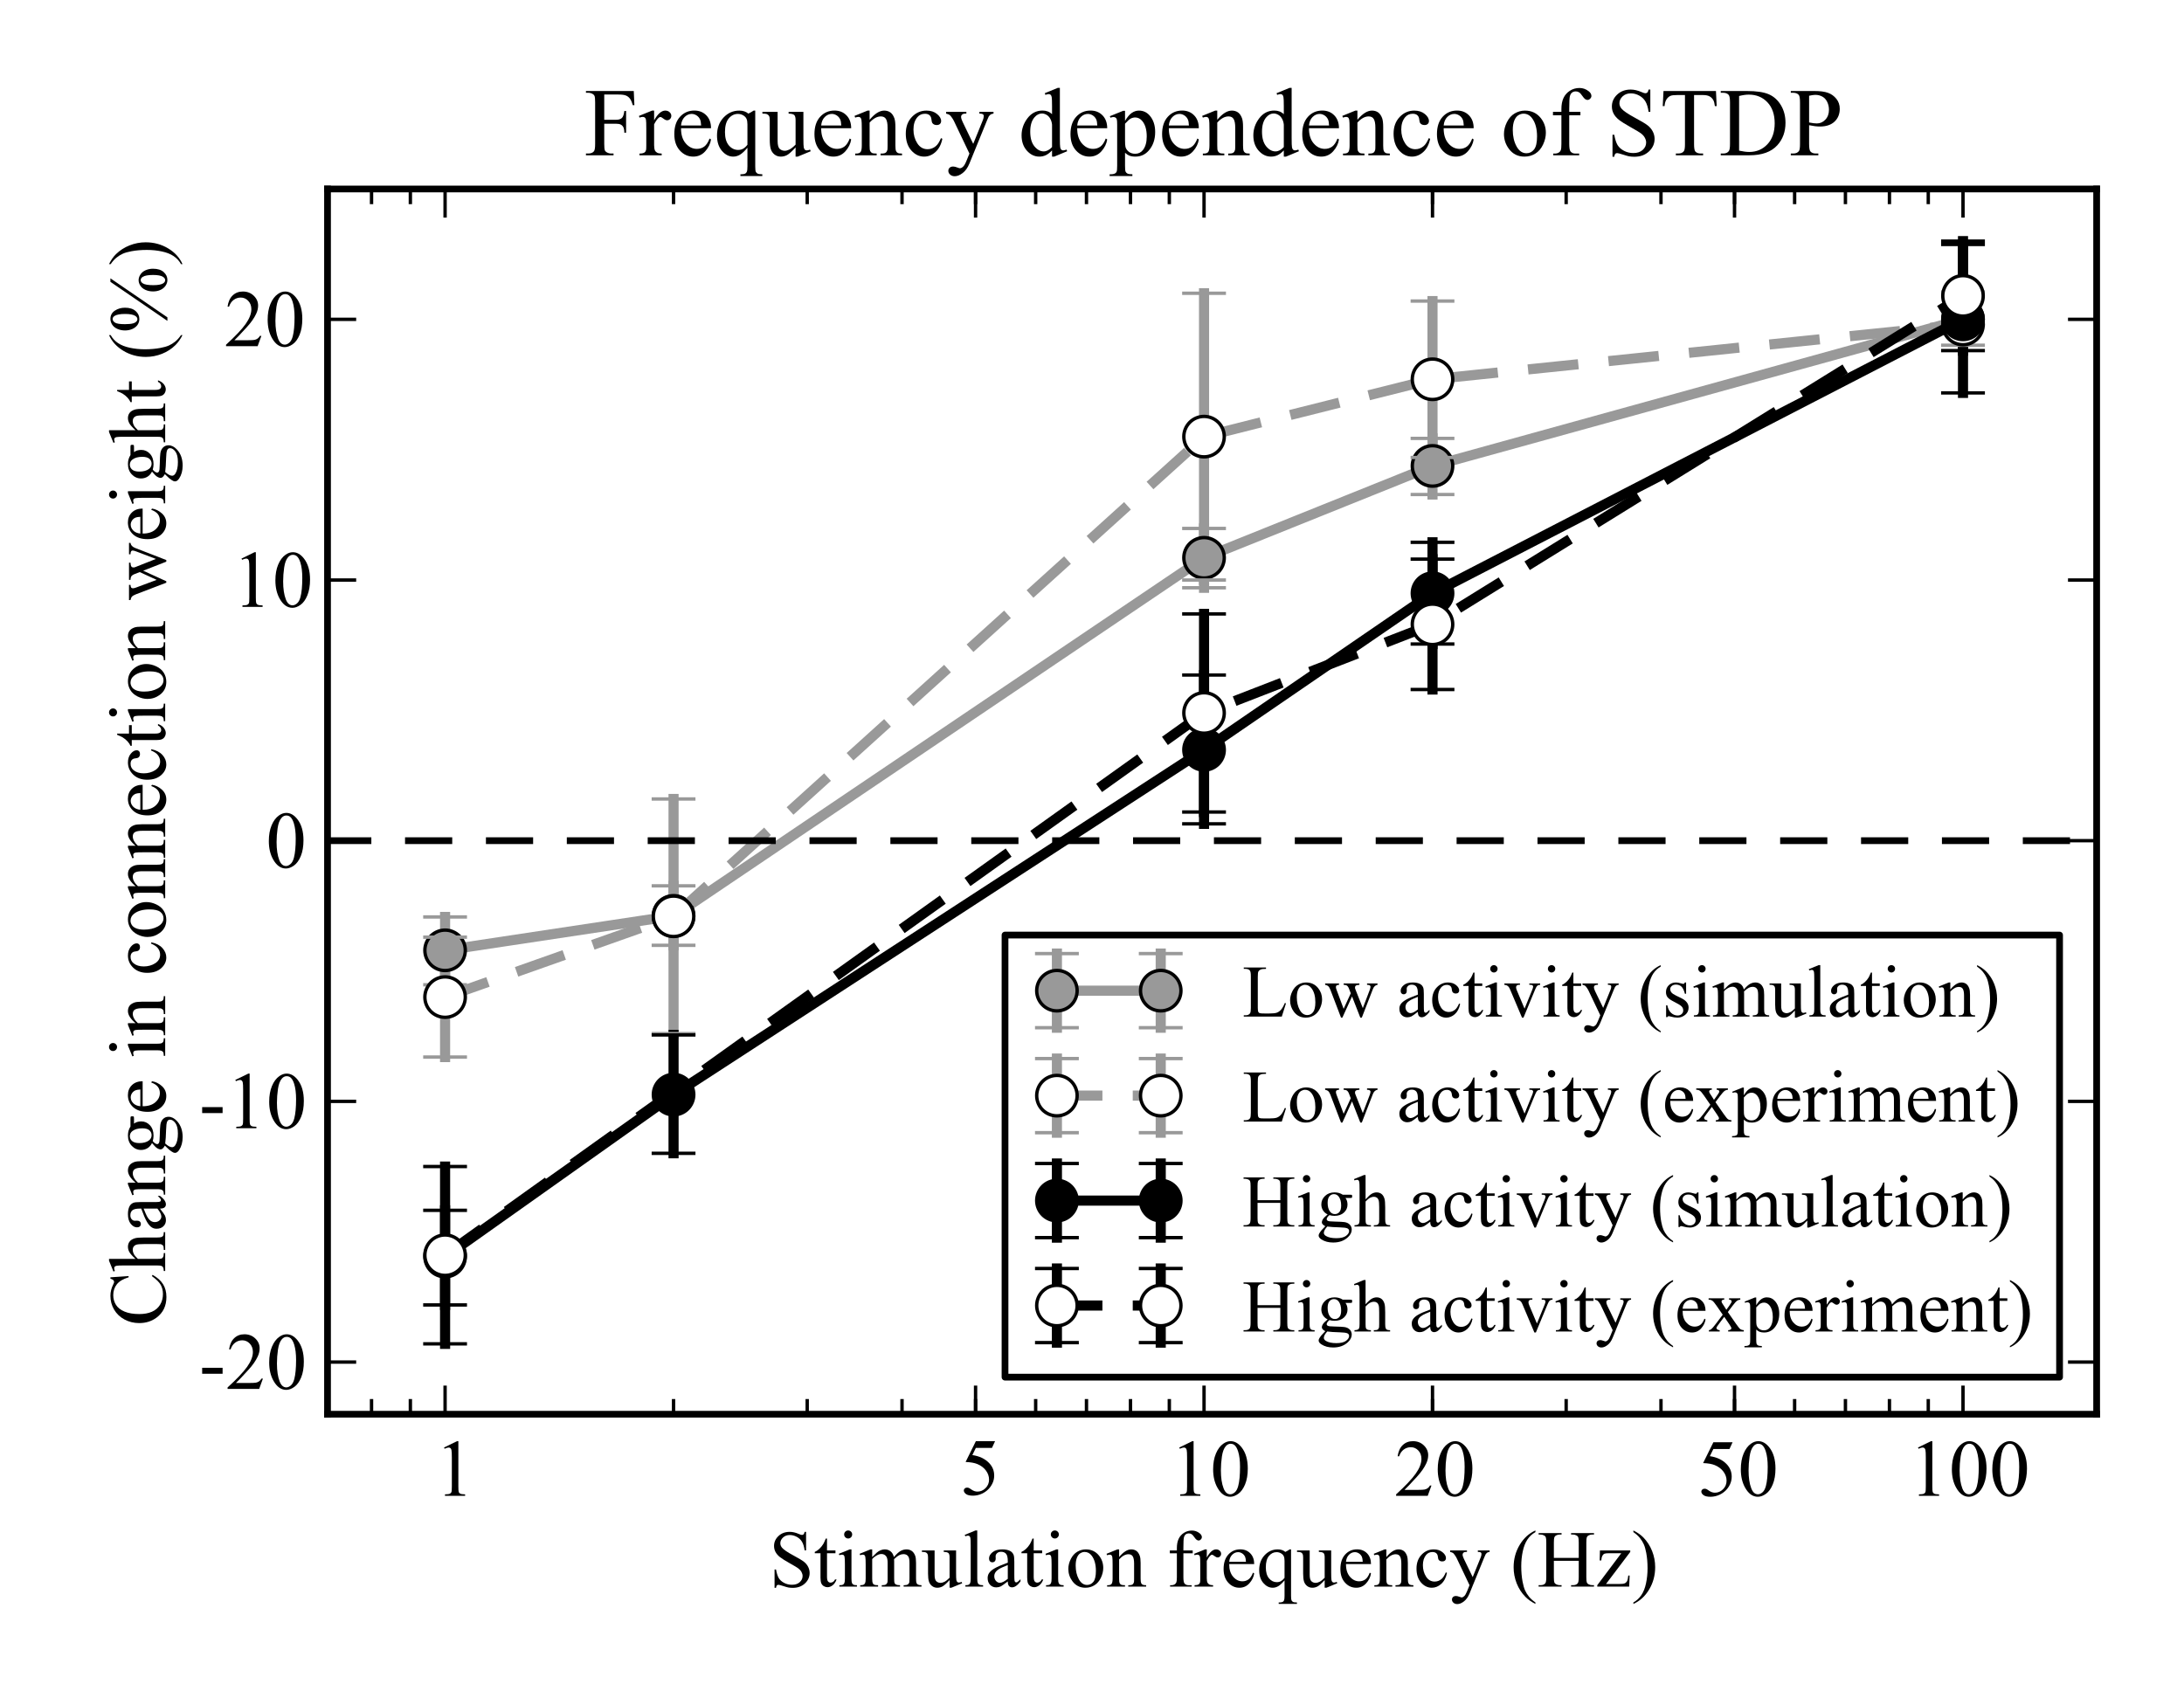<?xml version="1.0" encoding="utf-8" standalone="no"?>
<!DOCTYPE svg PUBLIC "-//W3C//DTD SVG 1.1//EN"
  "http://www.w3.org/Graphics/SVG/1.1/DTD/svg11.dtd">
<!-- Created with matplotlib (http://matplotlib.org/) -->
<svg height="252pt" version="1.1" viewBox="0 0 324 252" width="324pt" xmlns="http://www.w3.org/2000/svg" xmlns:xlink="http://www.w3.org/1999/xlink">
 <defs>
  <style type="text/css">
*{stroke-linecap:square;stroke-linejoin:round;}
  </style>
 </defs>
 <g id="figure_1">
  <g id="patch_1">
   <path d="
M0 252
L324 252
L324 0
L0 0
z
" style="fill:#ffffff;"/>
  </g>
  <g id="axes_1">
   <g id="patch_2">
    <path d="
M48.589 209.835
L311.04 209.835
L311.04 28.04
L48.589 28.04
z
" style="fill:#ffffff;"/>
   </g>
   <g id="LineCollection_1">
    <defs>
     <path d="
M66.029 -105.885
L66.029 -115.947" id="C0_0_c53624acef"/>
     <path d="
M99.923 -111.736
L99.923 -120.564" id="C0_1_2b7a0ed557"/>
     <path d="
M178.622 -164.789
L178.622 -173.593" id="C0_2_5100910a66"/>
     <path d="
M212.515 -178.625
L212.515 -186.954" id="C0_3_2c797dd245"/>
     <path d="
M291.214 -200.773
L291.214 -208.669" id="C0_4_e3af6f9ddf"/>
    </defs>
    <g clip-path="url(#p9c04236569)">
     <use style="fill:none;stroke:#999999;stroke-linecap:butt;stroke-width:1.5;" x="0" xlink:href="#C0_0_c53624acef" y="252.0"/>
    </g>
    <g clip-path="url(#p9c04236569)">
     <use style="fill:none;stroke:#999999;stroke-linecap:butt;stroke-width:1.5;" x="0" xlink:href="#C0_1_2b7a0ed557" y="252.0"/>
    </g>
    <g clip-path="url(#p9c04236569)">
     <use style="fill:none;stroke:#999999;stroke-linecap:butt;stroke-width:1.5;" x="0" xlink:href="#C0_2_5100910a66" y="252.0"/>
    </g>
    <g clip-path="url(#p9c04236569)">
     <use style="fill:none;stroke:#999999;stroke-linecap:butt;stroke-width:1.5;" x="0" xlink:href="#C0_3_2c797dd245" y="252.0"/>
    </g>
    <g clip-path="url(#p9c04236569)">
     <use style="fill:none;stroke:#999999;stroke-linecap:butt;stroke-width:1.5;" x="0" xlink:href="#C0_4_e3af6f9ddf" y="252.0"/>
    </g>
   </g>
   <g id="LineCollection_2">
    <defs>
     <path d="
M66.029 -95.156
L66.029 -112.949" id="C1_0_60bf83deb9"/>
     <path d="
M99.923 -98.638
L99.923 -133.449" id="C1_1_db17256526"/>
     <path d="
M178.622 -165.94
L178.622 -208.488" id="C1_2_caa7b52b6e"/>
     <path d="
M212.515 -184.12
L212.515 -207.328" id="C1_3_d8897098e4"/>
     <path d="
M291.214 -203.847
L291.214 -203.847" id="C1_4_4ed58d3f8d"/>
    </defs>
    <g clip-path="url(#p9c04236569)">
     <use style="fill:none;stroke:#999999;stroke-linecap:butt;stroke-width:1.5;" x="0" xlink:href="#C1_0_60bf83deb9" y="252.0"/>
    </g>
    <g clip-path="url(#p9c04236569)">
     <use style="fill:none;stroke:#999999;stroke-linecap:butt;stroke-width:1.5;" x="0" xlink:href="#C1_1_db17256526" y="252.0"/>
    </g>
    <g clip-path="url(#p9c04236569)">
     <use style="fill:none;stroke:#999999;stroke-linecap:butt;stroke-width:1.5;" x="0" xlink:href="#C1_2_caa7b52b6e" y="252.0"/>
    </g>
    <g clip-path="url(#p9c04236569)">
     <use style="fill:none;stroke:#999999;stroke-linecap:butt;stroke-width:1.5;" x="0" xlink:href="#C1_3_d8897098e4" y="252.0"/>
    </g>
    <g clip-path="url(#p9c04236569)">
     <use style="fill:none;stroke:#999999;stroke-linecap:butt;stroke-width:1.5;" x="0" xlink:href="#C1_4_4ed58d3f8d" y="252.0"/>
    </g>
   </g>
   <g id="LineCollection_3">
    <defs>
     <path d="
M66.029 -58.378
L66.029 -72.416" id="C2_0_38b9f5eb5f"/>
     <path d="
M99.923 -80.879
L99.923 -98.444" id="C2_1_9c4c218d13"/>
     <path d="
M178.622 -129.759
L178.622 -151.841" id="C2_2_ab3c771eef"/>
     <path d="
M212.515 -156.441
L212.515 -171.538" id="C2_3_50853a2acf"/>
     <path d="
M291.214 -193.702
L291.214 -215.731" id="C2_4_a0c0ca2f0f"/>
    </defs>
    <g clip-path="url(#p9c04236569)">
     <use style="fill:none;stroke:#000000;stroke-linecap:butt;stroke-width:1.5;" x="0" xlink:href="#C2_0_38b9f5eb5f" y="252.0"/>
    </g>
    <g clip-path="url(#p9c04236569)">
     <use style="fill:none;stroke:#000000;stroke-linecap:butt;stroke-width:1.5;" x="0" xlink:href="#C2_1_9c4c218d13" y="252.0"/>
    </g>
    <g clip-path="url(#p9c04236569)">
     <use style="fill:none;stroke:#000000;stroke-linecap:butt;stroke-width:1.5;" x="0" xlink:href="#C2_2_ab3c771eef" y="252.0"/>
    </g>
    <g clip-path="url(#p9c04236569)">
     <use style="fill:none;stroke:#000000;stroke-linecap:butt;stroke-width:1.5;" x="0" xlink:href="#C2_3_50853a2acf" y="252.0"/>
    </g>
    <g clip-path="url(#p9c04236569)">
     <use style="fill:none;stroke:#000000;stroke-linecap:butt;stroke-width:1.5;" x="0" xlink:href="#C2_4_a0c0ca2f0f" y="252.0"/>
    </g>
   </g>
   <g id="LineCollection_4">
    <defs>
     <path d="
M66.029 -52.608
L66.029 -78.911" id="C3_0_95aefb0263"/>
     <path d="
M178.622 -131.515
L178.622 -160.912" id="C3_1_bbec505003"/>
     <path d="
M212.515 -149.695
L212.515 -169.035" id="C3_2_c4d09e5d47"/>
     <path d="
M291.214 -199.979
L291.214 -216.224" id="C3_3_c5b2ad7798"/>
    </defs>
    <g clip-path="url(#p9c04236569)">
     <use style="fill:none;stroke:#000000;stroke-linecap:butt;stroke-width:1.5;" x="0" xlink:href="#C3_0_95aefb0263" y="252.0"/>
    </g>
    <g clip-path="url(#p9c04236569)">
     <use style="fill:none;stroke:#000000;stroke-linecap:butt;stroke-width:1.5;" x="0" xlink:href="#C3_1_bbec505003" y="252.0"/>
    </g>
    <g clip-path="url(#p9c04236569)">
     <use style="fill:none;stroke:#000000;stroke-linecap:butt;stroke-width:1.5;" x="0" xlink:href="#C3_2_c4d09e5d47" y="252.0"/>
    </g>
    <g clip-path="url(#p9c04236569)">
     <use style="fill:none;stroke:#000000;stroke-linecap:butt;stroke-width:1.5;" x="0" xlink:href="#C3_3_c5b2ad7798" y="252.0"/>
    </g>
   </g>
   <g id="line2d_1">
    <defs>
     <path d="
M3 1.83697e-16
L-3 -1.83697e-16" id="m80ec3c0ca7" style="stroke:#999999;stroke-linecap:butt;stroke-width:0.5;"/>
    </defs>
    <g clip-path="url(#p9c04236569)">
     <use style="fill:#999999;stroke:#999999;stroke-linecap:butt;stroke-width:0.5;" x="66.029" xlink:href="#m80ec3c0ca7" y="146.115"/>
     <use style="fill:#999999;stroke:#999999;stroke-linecap:butt;stroke-width:0.5;" x="99.923" xlink:href="#m80ec3c0ca7" y="140.264"/>
     <use style="fill:#999999;stroke:#999999;stroke-linecap:butt;stroke-width:0.5;" x="178.622" xlink:href="#m80ec3c0ca7" y="87.211"/>
     <use style="fill:#999999;stroke:#999999;stroke-linecap:butt;stroke-width:0.5;" x="212.515" xlink:href="#m80ec3c0ca7" y="73.375"/>
     <use style="fill:#999999;stroke:#999999;stroke-linecap:butt;stroke-width:0.5;" x="291.214" xlink:href="#m80ec3c0ca7" y="51.227"/>
    </g>
   </g>
   <g id="line2d_2">
    <g clip-path="url(#p9c04236569)">
     <use style="fill:#999999;stroke:#999999;stroke-linecap:butt;stroke-width:0.5;" x="66.029" xlink:href="#m80ec3c0ca7" y="136.053"/>
     <use style="fill:#999999;stroke:#999999;stroke-linecap:butt;stroke-width:0.5;" x="99.923" xlink:href="#m80ec3c0ca7" y="131.436"/>
     <use style="fill:#999999;stroke:#999999;stroke-linecap:butt;stroke-width:0.5;" x="178.622" xlink:href="#m80ec3c0ca7" y="78.407"/>
     <use style="fill:#999999;stroke:#999999;stroke-linecap:butt;stroke-width:0.5;" x="212.515" xlink:href="#m80ec3c0ca7" y="65.046"/>
     <use style="fill:#999999;stroke:#999999;stroke-linecap:butt;stroke-width:0.5;" x="291.214" xlink:href="#m80ec3c0ca7" y="43.331"/>
    </g>
   </g>
   <g id="line2d_3">
    <path clip-path="url(#p9c04236569)" d="
M66.029 141.004
L99.923 135.892
L178.622 82.764
L212.515 69.133
L291.214 47.38" style="fill:none;stroke:#999999;stroke-width:1.5;"/>
    <defs>
     <path d="
M0 3
C0.796 3 1.559 2.684 2.121 2.121
C2.684 1.559 3 0.796 3 0
C3 -0.796 2.684 -1.559 2.121 -2.121
C1.559 -2.684 0.796 -3 0 -3
C-0.796 -3 -1.559 -2.684 -2.121 -2.121
C-2.684 -1.559 -3 -0.796 -3 0
C-3 0.796 -2.684 1.559 -2.121 2.121
C-1.559 2.684 -0.796 3 0 3
z
" id="mbd6121ecc1" style="stroke:#000000;stroke-linecap:butt;stroke-width:0.5;"/>
    </defs>
    <g clip-path="url(#p9c04236569)">
     <use style="fill:#999999;stroke:#000000;stroke-linecap:butt;stroke-width:0.5;" x="66.029" xlink:href="#mbd6121ecc1" y="141.004"/>
     <use style="fill:#999999;stroke:#000000;stroke-linecap:butt;stroke-width:0.5;" x="99.923" xlink:href="#mbd6121ecc1" y="135.892"/>
     <use style="fill:#999999;stroke:#000000;stroke-linecap:butt;stroke-width:0.5;" x="178.622" xlink:href="#mbd6121ecc1" y="82.764"/>
     <use style="fill:#999999;stroke:#000000;stroke-linecap:butt;stroke-width:0.5;" x="212.515" xlink:href="#mbd6121ecc1" y="69.133"/>
     <use style="fill:#999999;stroke:#000000;stroke-linecap:butt;stroke-width:0.5;" x="291.214" xlink:href="#mbd6121ecc1" y="47.38"/>
    </g>
   </g>
   <g id="line2d_4">
    <g clip-path="url(#p9c04236569)">
     <use style="fill:#999999;stroke:#999999;stroke-linecap:butt;stroke-width:0.5;" x="66.029" xlink:href="#m80ec3c0ca7" y="156.844"/>
     <use style="fill:#999999;stroke:#999999;stroke-linecap:butt;stroke-width:0.5;" x="99.923" xlink:href="#m80ec3c0ca7" y="153.363"/>
     <use style="fill:#999999;stroke:#999999;stroke-linecap:butt;stroke-width:0.5;" x="178.622" xlink:href="#m80ec3c0ca7" y="86.06"/>
     <use style="fill:#999999;stroke:#999999;stroke-linecap:butt;stroke-width:0.5;" x="212.515" xlink:href="#m80ec3c0ca7" y="67.88"/>
     <use style="fill:#999999;stroke:#999999;stroke-linecap:butt;stroke-width:0.5;" x="291.214" xlink:href="#m80ec3c0ca7" y="48.153"/>
    </g>
   </g>
   <g id="line2d_5">
    <g clip-path="url(#p9c04236569)">
     <use style="fill:#999999;stroke:#999999;stroke-linecap:butt;stroke-width:0.5;" x="66.029" xlink:href="#m80ec3c0ca7" y="139.051"/>
     <use style="fill:#999999;stroke:#999999;stroke-linecap:butt;stroke-width:0.5;" x="99.923" xlink:href="#m80ec3c0ca7" y="118.551"/>
     <use style="fill:#999999;stroke:#999999;stroke-linecap:butt;stroke-width:0.5;" x="178.622" xlink:href="#m80ec3c0ca7" y="43.512"/>
     <use style="fill:#999999;stroke:#999999;stroke-linecap:butt;stroke-width:0.5;" x="212.515" xlink:href="#m80ec3c0ca7" y="44.672"/>
     <use style="fill:#999999;stroke:#999999;stroke-linecap:butt;stroke-width:0.5;" x="291.214" xlink:href="#m80ec3c0ca7" y="48.153"/>
    </g>
   </g>
   <g id="line2d_6">
    <path clip-path="url(#p9c04236569)" d="
M66.029 147.947
L99.923 135.957
L178.622 64.786
L212.515 56.276
L291.214 48.154" style="fill:none;stroke:#999999;stroke-dasharray:6,6;stroke-dashoffset:0.0;stroke-linecap:butt;stroke-width:1.5;"/>
    <defs>
     <path d="
M0 3
C0.796 3 1.559 2.684 2.121 2.121
C2.684 1.559 3 0.796 3 0
C3 -0.796 2.684 -1.559 2.121 -2.121
C1.559 -2.684 0.796 -3 0 -3
C-0.796 -3 -1.559 -2.684 -2.121 -2.121
C-2.684 -1.559 -3 -0.796 -3 0
C-3 0.796 -2.684 1.559 -2.121 2.121
C-1.559 2.684 -0.796 3 0 3
z
" id="mff3b5aa225" style="stroke:#000000;stroke-linecap:butt;stroke-width:0.5;"/>
    </defs>
    <g clip-path="url(#p9c04236569)">
     <use style="fill:#ffffff;stroke:#000000;stroke-linecap:butt;stroke-width:0.5;" x="66.029" xlink:href="#mff3b5aa225" y="147.947"/>
     <use style="fill:#ffffff;stroke:#000000;stroke-linecap:butt;stroke-width:0.5;" x="99.923" xlink:href="#mff3b5aa225" y="135.957"/>
     <use style="fill:#ffffff;stroke:#000000;stroke-linecap:butt;stroke-width:0.5;" x="178.622" xlink:href="#mff3b5aa225" y="64.786"/>
     <use style="fill:#ffffff;stroke:#000000;stroke-linecap:butt;stroke-width:0.5;" x="212.515" xlink:href="#mff3b5aa225" y="56.276"/>
     <use style="fill:#ffffff;stroke:#000000;stroke-linecap:butt;stroke-width:0.5;" x="291.214" xlink:href="#mff3b5aa225" y="48.153"/>
    </g>
   </g>
   <g id="line2d_7">
    <defs>
     <path d="
M3 1.83697e-16
L-3 -1.83697e-16" id="m057d09ee0a" style="stroke:#000000;stroke-linecap:butt;stroke-width:0.5;"/>
    </defs>
    <g clip-path="url(#p9c04236569)">
     <use style="stroke:#000000;stroke-linecap:butt;stroke-width:0.5;" x="66.029" xlink:href="#m057d09ee0a" y="193.622"/>
     <use style="stroke:#000000;stroke-linecap:butt;stroke-width:0.5;" x="99.923" xlink:href="#m057d09ee0a" y="171.121"/>
     <use style="stroke:#000000;stroke-linecap:butt;stroke-width:0.5;" x="178.622" xlink:href="#m057d09ee0a" y="122.241"/>
     <use style="stroke:#000000;stroke-linecap:butt;stroke-width:0.5;" x="212.515" xlink:href="#m057d09ee0a" y="95.559"/>
     <use style="stroke:#000000;stroke-linecap:butt;stroke-width:0.5;" x="291.214" xlink:href="#m057d09ee0a" y="58.298"/>
    </g>
   </g>
   <g id="line2d_8">
    <g clip-path="url(#p9c04236569)">
     <use style="stroke:#000000;stroke-linecap:butt;stroke-width:0.5;" x="66.029" xlink:href="#m057d09ee0a" y="179.584"/>
     <use style="stroke:#000000;stroke-linecap:butt;stroke-width:0.5;" x="99.923" xlink:href="#m057d09ee0a" y="153.556"/>
     <use style="stroke:#000000;stroke-linecap:butt;stroke-width:0.5;" x="178.622" xlink:href="#m057d09ee0a" y="100.159"/>
     <use style="stroke:#000000;stroke-linecap:butt;stroke-width:0.5;" x="212.515" xlink:href="#m057d09ee0a" y="80.462"/>
     <use style="stroke:#000000;stroke-linecap:butt;stroke-width:0.5;" x="291.214" xlink:href="#m057d09ee0a" y="36.269"/>
    </g>
   </g>
   <g id="line2d_9">
    <path clip-path="url(#p9c04236569)" d="
M66.029 186.45
L99.923 162.417
L178.622 111.261
L212.515 88.029
L291.214 47.38" style="fill:none;stroke:#000000;stroke-width:1.5;"/>
    <defs>
     <path d="
M0 3
C0.796 3 1.559 2.684 2.121 2.121
C2.684 1.559 3 0.796 3 0
C3 -0.796 2.684 -1.559 2.121 -2.121
C1.559 -2.684 0.796 -3 0 -3
C-0.796 -3 -1.559 -2.684 -2.121 -2.121
C-2.684 -1.559 -3 -0.796 -3 0
C-3 0.796 -2.684 1.559 -2.121 2.121
C-1.559 2.684 -0.796 3 0 3
z
" id="m5e07fe0cb8" style="stroke:#000000;stroke-linecap:butt;stroke-width:0.5;"/>
    </defs>
    <g clip-path="url(#p9c04236569)">
     <use style="stroke:#000000;stroke-linecap:butt;stroke-width:0.5;" x="66.029" xlink:href="#m5e07fe0cb8" y="186.45"/>
     <use style="stroke:#000000;stroke-linecap:butt;stroke-width:0.5;" x="99.923" xlink:href="#m5e07fe0cb8" y="162.417"/>
     <use style="stroke:#000000;stroke-linecap:butt;stroke-width:0.5;" x="178.622" xlink:href="#m5e07fe0cb8" y="111.261"/>
     <use style="stroke:#000000;stroke-linecap:butt;stroke-width:0.5;" x="212.515" xlink:href="#m5e07fe0cb8" y="88.029"/>
     <use style="stroke:#000000;stroke-linecap:butt;stroke-width:0.5;" x="291.214" xlink:href="#m5e07fe0cb8" y="47.38"/>
    </g>
   </g>
   <g id="line2d_10">
    <g clip-path="url(#p9c04236569)">
     <use style="stroke:#000000;stroke-linecap:butt;stroke-width:0.5;" x="66.029" xlink:href="#m057d09ee0a" y="199.391"/>
     <use style="stroke:#000000;stroke-linecap:butt;stroke-width:0.5;" x="178.622" xlink:href="#m057d09ee0a" y="120.485"/>
     <use style="stroke:#000000;stroke-linecap:butt;stroke-width:0.5;" x="212.515" xlink:href="#m057d09ee0a" y="102.305"/>
     <use style="stroke:#000000;stroke-linecap:butt;stroke-width:0.5;" x="291.214" xlink:href="#m057d09ee0a" y="52.021"/>
    </g>
   </g>
   <g id="line2d_11">
    <g clip-path="url(#p9c04236569)">
     <use style="stroke:#000000;stroke-linecap:butt;stroke-width:0.5;" x="66.029" xlink:href="#m057d09ee0a" y="173.089"/>
     <use style="stroke:#000000;stroke-linecap:butt;stroke-width:0.5;" x="178.622" xlink:href="#m057d09ee0a" y="91.088"/>
     <use style="stroke:#000000;stroke-linecap:butt;stroke-width:0.5;" x="212.515" xlink:href="#m057d09ee0a" y="82.965"/>
     <use style="stroke:#000000;stroke-linecap:butt;stroke-width:0.5;" x="291.214" xlink:href="#m057d09ee0a" y="35.776"/>
    </g>
   </g>
   <g id="line2d_12">
    <path clip-path="url(#p9c04236569)" d="
M66.029 186.24
L178.622 105.786
L212.515 92.635
L291.214 43.899" style="fill:none;stroke:#000000;stroke-dasharray:6,6;stroke-dashoffset:0.0;stroke-linecap:butt;stroke-width:1.5;"/>
    <g clip-path="url(#p9c04236569)">
     <use style="fill:#ffffff;stroke:#000000;stroke-linecap:butt;stroke-width:0.5;" x="66.029" xlink:href="#mff3b5aa225" y="186.24"/>
     <use style="fill:#ffffff;stroke:#000000;stroke-linecap:butt;stroke-width:0.5;" x="178.622" xlink:href="#mff3b5aa225" y="105.786"/>
     <use style="fill:#ffffff;stroke:#000000;stroke-linecap:butt;stroke-width:0.5;" x="212.515" xlink:href="#mff3b5aa225" y="92.635"/>
     <use style="fill:#ffffff;stroke:#000000;stroke-linecap:butt;stroke-width:0.5;" x="291.214" xlink:href="#mff3b5aa225" y="43.899"/>
    </g>
   </g>
   <g id="line2d_13">
    <path clip-path="url(#p9c04236569)" d="
M48.589 124.739
L311.04 124.739" style="fill:none;stroke:#000000;stroke-dasharray:6,6;stroke-dashoffset:0.0;stroke-linecap:butt;"/>
   </g>
   <g id="matplotlib.axis_1">
    <g id="xtick_1">
     <g id="line2d_14">
      <defs>
       <path d="
M0 0
L0 -4" id="mcb557df647" style="stroke:#000000;stroke-linecap:butt;stroke-width:0.5;"/>
      </defs>
      <g>
       <use style="stroke:#000000;stroke-linecap:butt;stroke-width:0.5;" x="66.029" xlink:href="#mcb557df647" y="209.835"/>
      </g>
     </g>
     <g id="line2d_15">
      <defs>
       <path d="
M0 0
L0 4" id="mdad270ee8e" style="stroke:#000000;stroke-linecap:butt;stroke-width:0.5;"/>
      </defs>
      <g>
       <use style="stroke:#000000;stroke-linecap:butt;stroke-width:0.5;" x="66.029" xlink:href="#mdad270ee8e" y="28.04"/>
      </g>
     </g>
     <g id="text_1">
      <!-- 1 -->
      <defs>
       <path d="
M11.719 59.719
L27.828 67.578
L29.438 67.578
L29.438 11.672
Q29.438 6.109 29.906 4.734
Q30.375 3.375 31.828 2.641
Q33.297 1.906 37.797 1.812
L37.797 0
L12.891 0
L12.891 1.812
Q17.578 1.906 18.938 2.609
Q20.312 3.328 20.844 4.516
Q21.391 5.719 21.391 11.672
L21.391 47.406
Q21.391 54.641 20.906 56.688
Q20.562 58.25 19.656 58.984
Q18.75 59.719 17.484 59.719
Q15.672 59.719 12.453 58.203
z
" id="TimesNewRomanPSMT-31"/>
      </defs>
      <g transform="translate(64.465 221.944)scale(0.12 -0.12)">
       <use xlink:href="#TimesNewRomanPSMT-31"/>
      </g>
     </g>
    </g>
    <g id="xtick_2">
     <g id="line2d_16">
      <g>
       <use style="stroke:#000000;stroke-linecap:butt;stroke-width:0.5;" x="144.728" xlink:href="#mcb557df647" y="209.835"/>
      </g>
     </g>
     <g id="line2d_17">
      <g>
       <use style="stroke:#000000;stroke-linecap:butt;stroke-width:0.5;" x="144.728" xlink:href="#mdad270ee8e" y="28.04"/>
      </g>
     </g>
     <g id="text_2">
      <!-- 5 -->
      <defs>
       <path d="
M43.406 66.219
L39.594 57.906
L19.672 57.906
L15.328 49.031
Q28.266 47.125 35.844 39.406
Q42.328 32.766 42.328 23.781
Q42.328 18.562 40.203 14.109
Q38.094 9.672 34.859 6.547
Q31.641 3.422 27.688 1.516
Q22.078 -1.172 16.156 -1.172
Q10.203 -1.172 7.484 0.844
Q4.781 2.875 4.781 5.328
Q4.781 6.688 5.906 7.734
Q7.031 8.797 8.734 8.797
Q10.016 8.797 10.969 8.406
Q11.922 8.016 14.203 6.391
Q17.875 3.859 21.625 3.859
Q27.344 3.859 31.656 8.172
Q35.984 12.5 35.984 18.703
Q35.984 24.703 32.125 29.906
Q28.266 35.109 21.484 37.938
Q16.156 40.141 6.984 40.484
L19.672 66.219
z
" id="TimesNewRomanPSMT-35"/>
      </defs>
      <g transform="translate(142.41 221.781)scale(0.12 -0.12)">
       <use xlink:href="#TimesNewRomanPSMT-35"/>
      </g>
     </g>
    </g>
    <g id="xtick_3">
     <g id="line2d_18">
      <g>
       <use style="stroke:#000000;stroke-linecap:butt;stroke-width:0.5;" x="178.622" xlink:href="#mcb557df647" y="209.835"/>
      </g>
     </g>
     <g id="line2d_19">
      <g>
       <use style="stroke:#000000;stroke-linecap:butt;stroke-width:0.5;" x="178.622" xlink:href="#mdad270ee8e" y="28.04"/>
      </g>
     </g>
     <g id="text_3">
      <!-- 10 -->
      <defs>
       <path d="
M3.609 32.719
Q3.609 44.047 7.031 52.219
Q10.453 60.406 16.109 64.406
Q20.516 67.578 25.203 67.578
Q32.812 67.578 38.875 59.812
Q46.438 50.203 46.438 33.734
Q46.438 22.219 43.109 14.156
Q39.797 6.109 34.641 2.469
Q29.5 -1.172 24.703 -1.172
Q15.234 -1.172 8.938 10.016
Q3.609 19.438 3.609 32.719
M13.188 31.5
Q13.188 17.828 16.547 9.188
Q19.344 1.906 24.859 1.906
Q27.484 1.906 30.312 4.266
Q33.156 6.641 34.625 12.203
Q36.859 20.609 36.859 35.891
Q36.859 47.219 34.516 54.781
Q32.766 60.406 29.984 62.75
Q27.984 64.359 25.141 64.359
Q21.828 64.359 19.234 61.375
Q15.719 57.328 14.453 48.625
Q13.188 39.938 13.188 31.5" id="TimesNewRomanPSMT-30"/>
      </defs>
      <g transform="translate(173.538 221.944)scale(0.12 -0.12)">
       <use xlink:href="#TimesNewRomanPSMT-31"/>
       <use x="50.0" xlink:href="#TimesNewRomanPSMT-30"/>
      </g>
     </g>
    </g>
    <g id="xtick_4">
     <g id="line2d_20">
      <g>
       <use style="stroke:#000000;stroke-linecap:butt;stroke-width:0.5;" x="212.515" xlink:href="#mcb557df647" y="209.835"/>
      </g>
     </g>
     <g id="line2d_21">
      <g>
       <use style="stroke:#000000;stroke-linecap:butt;stroke-width:0.5;" x="212.515" xlink:href="#mdad270ee8e" y="28.04"/>
      </g>
     </g>
     <g id="text_4">
      <!-- 20 -->
      <defs>
       <path d="
M45.844 12.75
L41.219 0
L2.156 0
L2.156 1.812
Q19.391 17.531 26.422 27.484
Q33.453 37.453 33.453 45.703
Q33.453 52 29.594 56.047
Q25.734 60.109 20.359 60.109
Q15.484 60.109 11.594 57.25
Q7.719 54.391 5.859 48.875
L4.047 48.875
Q5.281 57.906 10.328 62.734
Q15.375 67.578 22.953 67.578
Q31 67.578 36.391 62.406
Q41.797 57.234 41.797 50.203
Q41.797 45.172 39.453 40.141
Q35.844 32.234 27.734 23.391
Q15.578 10.109 12.547 7.375
L29.828 7.375
Q35.109 7.375 37.234 7.766
Q39.359 8.156 41.062 9.344
Q42.781 10.547 44.047 12.75
z
" id="TimesNewRomanPSMT-32"/>
      </defs>
      <g transform="translate(206.858 221.944)scale(0.12 -0.12)">
       <use xlink:href="#TimesNewRomanPSMT-32"/>
       <use x="50.0" xlink:href="#TimesNewRomanPSMT-30"/>
      </g>
     </g>
    </g>
    <g id="xtick_5">
     <g id="line2d_22">
      <g>
       <use style="stroke:#000000;stroke-linecap:butt;stroke-width:0.5;" x="257.32" xlink:href="#mcb557df647" y="209.835"/>
      </g>
     </g>
     <g id="line2d_23">
      <g>
       <use style="stroke:#000000;stroke-linecap:butt;stroke-width:0.5;" x="257.32" xlink:href="#mdad270ee8e" y="28.04"/>
      </g>
     </g>
     <g id="text_5">
      <!-- 50 -->
      <g transform="translate(251.821 221.944)scale(0.12 -0.12)">
       <use xlink:href="#TimesNewRomanPSMT-35"/>
       <use x="50.0" xlink:href="#TimesNewRomanPSMT-30"/>
      </g>
     </g>
    </g>
    <g id="xtick_6">
     <g id="line2d_24">
      <g>
       <use style="stroke:#000000;stroke-linecap:butt;stroke-width:0.5;" x="291.214" xlink:href="#mcb557df647" y="209.835"/>
      </g>
     </g>
     <g id="line2d_25">
      <g>
       <use style="stroke:#000000;stroke-linecap:butt;stroke-width:0.5;" x="291.214" xlink:href="#mdad270ee8e" y="28.04"/>
      </g>
     </g>
     <g id="text_6">
      <!-- 100 -->
      <g transform="translate(283.13 221.944)scale(0.12 -0.12)">
       <use xlink:href="#TimesNewRomanPSMT-31"/>
       <use x="50.0" xlink:href="#TimesNewRomanPSMT-30"/>
       <use x="100.0" xlink:href="#TimesNewRomanPSMT-30"/>
      </g>
     </g>
    </g>
    <g id="xtick_7">
     <g id="line2d_26">
      <defs>
       <path d="
M0 0
L0 -2" id="m6f8f3139b3" style="stroke:#000000;stroke-linecap:butt;stroke-width:0.5;"/>
      </defs>
      <g>
       <use style="stroke:#000000;stroke-linecap:butt;stroke-width:0.5;" x="48.589" xlink:href="#m6f8f3139b3" y="209.835"/>
      </g>
     </g>
     <g id="line2d_27">
      <defs>
       <path d="
M0 0
L0 2" id="md27378e979" style="stroke:#000000;stroke-linecap:butt;stroke-width:0.5;"/>
      </defs>
      <g>
       <use style="stroke:#000000;stroke-linecap:butt;stroke-width:0.5;" x="48.589" xlink:href="#md27378e979" y="28.04"/>
      </g>
     </g>
    </g>
    <g id="xtick_8">
     <g id="line2d_28">
      <g>
       <use style="stroke:#000000;stroke-linecap:butt;stroke-width:0.5;" x="55.118" xlink:href="#m6f8f3139b3" y="209.835"/>
      </g>
     </g>
     <g id="line2d_29">
      <g>
       <use style="stroke:#000000;stroke-linecap:butt;stroke-width:0.5;" x="55.118" xlink:href="#md27378e979" y="28.04"/>
      </g>
     </g>
    </g>
    <g id="xtick_9">
     <g id="line2d_30">
      <g>
       <use style="stroke:#000000;stroke-linecap:butt;stroke-width:0.5;" x="60.878" xlink:href="#m6f8f3139b3" y="209.835"/>
      </g>
     </g>
     <g id="line2d_31">
      <g>
       <use style="stroke:#000000;stroke-linecap:butt;stroke-width:0.5;" x="60.878" xlink:href="#md27378e979" y="28.04"/>
      </g>
     </g>
    </g>
    <g id="xtick_10">
     <g id="line2d_32">
      <g>
       <use style="stroke:#000000;stroke-linecap:butt;stroke-width:0.5;" x="99.923" xlink:href="#m6f8f3139b3" y="209.835"/>
      </g>
     </g>
     <g id="line2d_33">
      <g>
       <use style="stroke:#000000;stroke-linecap:butt;stroke-width:0.5;" x="99.923" xlink:href="#md27378e979" y="28.04"/>
      </g>
     </g>
    </g>
    <g id="xtick_11">
     <g id="line2d_34">
      <g>
       <use style="stroke:#000000;stroke-linecap:butt;stroke-width:0.5;" x="119.75" xlink:href="#m6f8f3139b3" y="209.835"/>
      </g>
     </g>
     <g id="line2d_35">
      <g>
       <use style="stroke:#000000;stroke-linecap:butt;stroke-width:0.5;" x="119.75" xlink:href="#md27378e979" y="28.04"/>
      </g>
     </g>
    </g>
    <g id="xtick_12">
     <g id="line2d_36">
      <g>
       <use style="stroke:#000000;stroke-linecap:butt;stroke-width:0.5;" x="133.817" xlink:href="#m6f8f3139b3" y="209.835"/>
      </g>
     </g>
     <g id="line2d_37">
      <g>
       <use style="stroke:#000000;stroke-linecap:butt;stroke-width:0.5;" x="133.817" xlink:href="#md27378e979" y="28.04"/>
      </g>
     </g>
    </g>
    <g id="xtick_13">
     <g id="line2d_38">
      <g>
       <use style="stroke:#000000;stroke-linecap:butt;stroke-width:0.5;" x="144.728" xlink:href="#m6f8f3139b3" y="209.835"/>
      </g>
     </g>
     <g id="line2d_39">
      <g>
       <use style="stroke:#000000;stroke-linecap:butt;stroke-width:0.5;" x="144.728" xlink:href="#md27378e979" y="28.04"/>
      </g>
     </g>
    </g>
    <g id="xtick_14">
     <g id="line2d_40">
      <g>
       <use style="stroke:#000000;stroke-linecap:butt;stroke-width:0.5;" x="153.643" xlink:href="#m6f8f3139b3" y="209.835"/>
      </g>
     </g>
     <g id="line2d_41">
      <g>
       <use style="stroke:#000000;stroke-linecap:butt;stroke-width:0.5;" x="153.643" xlink:href="#md27378e979" y="28.04"/>
      </g>
     </g>
    </g>
    <g id="xtick_15">
     <g id="line2d_42">
      <g>
       <use style="stroke:#000000;stroke-linecap:butt;stroke-width:0.5;" x="161.181" xlink:href="#m6f8f3139b3" y="209.835"/>
      </g>
     </g>
     <g id="line2d_43">
      <g>
       <use style="stroke:#000000;stroke-linecap:butt;stroke-width:0.5;" x="161.181" xlink:href="#md27378e979" y="28.04"/>
      </g>
     </g>
    </g>
    <g id="xtick_16">
     <g id="line2d_44">
      <g>
       <use style="stroke:#000000;stroke-linecap:butt;stroke-width:0.5;" x="167.71" xlink:href="#m6f8f3139b3" y="209.835"/>
      </g>
     </g>
     <g id="line2d_45">
      <g>
       <use style="stroke:#000000;stroke-linecap:butt;stroke-width:0.5;" x="167.71" xlink:href="#md27378e979" y="28.04"/>
      </g>
     </g>
    </g>
    <g id="xtick_17">
     <g id="line2d_46">
      <g>
       <use style="stroke:#000000;stroke-linecap:butt;stroke-width:0.5;" x="173.47" xlink:href="#m6f8f3139b3" y="209.835"/>
      </g>
     </g>
     <g id="line2d_47">
      <g>
       <use style="stroke:#000000;stroke-linecap:butt;stroke-width:0.5;" x="173.47" xlink:href="#md27378e979" y="28.04"/>
      </g>
     </g>
    </g>
    <g id="xtick_18">
     <g id="line2d_48">
      <g>
       <use style="stroke:#000000;stroke-linecap:butt;stroke-width:0.5;" x="212.515" xlink:href="#m6f8f3139b3" y="209.835"/>
      </g>
     </g>
     <g id="line2d_49">
      <g>
       <use style="stroke:#000000;stroke-linecap:butt;stroke-width:0.5;" x="212.515" xlink:href="#md27378e979" y="28.04"/>
      </g>
     </g>
    </g>
    <g id="xtick_19">
     <g id="line2d_50">
      <g>
       <use style="stroke:#000000;stroke-linecap:butt;stroke-width:0.5;" x="232.342" xlink:href="#m6f8f3139b3" y="209.835"/>
      </g>
     </g>
     <g id="line2d_51">
      <g>
       <use style="stroke:#000000;stroke-linecap:butt;stroke-width:0.5;" x="232.342" xlink:href="#md27378e979" y="28.04"/>
      </g>
     </g>
    </g>
    <g id="xtick_20">
     <g id="line2d_52">
      <g>
       <use style="stroke:#000000;stroke-linecap:butt;stroke-width:0.5;" x="246.409" xlink:href="#m6f8f3139b3" y="209.835"/>
      </g>
     </g>
     <g id="line2d_53">
      <g>
       <use style="stroke:#000000;stroke-linecap:butt;stroke-width:0.5;" x="246.409" xlink:href="#md27378e979" y="28.04"/>
      </g>
     </g>
    </g>
    <g id="xtick_21">
     <g id="line2d_54">
      <g>
       <use style="stroke:#000000;stroke-linecap:butt;stroke-width:0.5;" x="257.32" xlink:href="#m6f8f3139b3" y="209.835"/>
      </g>
     </g>
     <g id="line2d_55">
      <g>
       <use style="stroke:#000000;stroke-linecap:butt;stroke-width:0.5;" x="257.32" xlink:href="#md27378e979" y="28.04"/>
      </g>
     </g>
    </g>
    <g id="xtick_22">
     <g id="line2d_56">
      <g>
       <use style="stroke:#000000;stroke-linecap:butt;stroke-width:0.5;" x="266.235" xlink:href="#m6f8f3139b3" y="209.835"/>
      </g>
     </g>
     <g id="line2d_57">
      <g>
       <use style="stroke:#000000;stroke-linecap:butt;stroke-width:0.5;" x="266.235" xlink:href="#md27378e979" y="28.04"/>
      </g>
     </g>
    </g>
    <g id="xtick_23">
     <g id="line2d_58">
      <g>
       <use style="stroke:#000000;stroke-linecap:butt;stroke-width:0.5;" x="273.773" xlink:href="#m6f8f3139b3" y="209.835"/>
      </g>
     </g>
     <g id="line2d_59">
      <g>
       <use style="stroke:#000000;stroke-linecap:butt;stroke-width:0.5;" x="273.773" xlink:href="#md27378e979" y="28.04"/>
      </g>
     </g>
    </g>
    <g id="xtick_24">
     <g id="line2d_60">
      <g>
       <use style="stroke:#000000;stroke-linecap:butt;stroke-width:0.5;" x="280.302" xlink:href="#m6f8f3139b3" y="209.835"/>
      </g>
     </g>
     <g id="line2d_61">
      <g>
       <use style="stroke:#000000;stroke-linecap:butt;stroke-width:0.5;" x="280.302" xlink:href="#md27378e979" y="28.04"/>
      </g>
     </g>
    </g>
    <g id="xtick_25">
     <g id="line2d_62">
      <g>
       <use style="stroke:#000000;stroke-linecap:butt;stroke-width:0.5;" x="286.062" xlink:href="#m6f8f3139b3" y="209.835"/>
      </g>
     </g>
     <g id="line2d_63">
      <g>
       <use style="stroke:#000000;stroke-linecap:butt;stroke-width:0.5;" x="286.062" xlink:href="#md27378e979" y="28.04"/>
      </g>
     </g>
    </g>
    <g id="text_7">
     <!-- Stimulation frequency (Hz) -->
     <defs>
      <path d="
M0.594 44.734
L21.438 44.734
L21.438 42.922
L20.406 42.922
Q18.219 42.922 17.109 41.969
Q16.016 41.016 16.016 39.594
Q16.016 37.703 17.625 34.328
L28.516 11.766
L38.531 36.469
Q39.359 38.484 39.359 40.438
Q39.359 41.312 39.016 41.75
Q38.625 42.281 37.797 42.594
Q36.969 42.922 34.859 42.922
L34.859 44.734
L49.422 44.734
L49.422 42.922
Q47.609 42.719 46.625 42.125
Q45.656 41.547 44.484 39.938
Q44.047 39.266 42.828 36.188
L24.609 -8.453
Q21.969 -14.938 17.688 -18.25
Q13.422 -21.578 9.469 -21.578
Q6.594 -21.578 4.734 -19.922
Q2.875 -18.266 2.875 -16.109
Q2.875 -14.062 4.219 -12.812
Q5.562 -11.578 7.906 -11.578
Q9.516 -11.578 12.312 -12.641
Q14.266 -13.375 14.75 -13.375
Q16.219 -13.375 17.938 -11.859
Q19.672 -10.359 21.438 -6
L24.609 1.766
L8.547 35.5
Q7.812 37.016 6.203 39.266
Q4.984 40.969 4.203 41.547
Q3.078 42.328 0.594 42.922
z
" id="TimesNewRomanPSMT-79"/>
      <path d="
M31.062 -19.578
L31.062 -21.391
Q23.688 -17.672 18.75 -12.703
Q11.719 -5.609 7.906 4
Q4.109 13.625 4.109 23.969
Q4.109 39.109 11.578 51.578
Q19.047 64.062 31.062 69.438
L31.062 67.391
Q25.047 64.062 21.188 58.297
Q17.328 52.547 15.422 43.703
Q13.531 34.859 13.531 25.25
Q13.531 14.797 15.141 6.25
Q16.406 -0.484 18.203 -4.562
Q20.016 -8.641 23.062 -12.391
Q26.125 -16.156 31.062 -19.578" id="TimesNewRomanPSMT-28"/>
      <path id="TimesNewRomanPSMT-20"/>
      <path d="
M42 13.719
L41.453 0
L2 0
L2 1.766
L31.688 41.312
L17.047 41.312
Q12.312 41.312 10.844 40.703
Q9.375 40.094 8.453 38.375
Q7.125 35.938 6.938 32.328
L4.984 32.328
L5.281 44.734
L42.781 44.734
L42.781 42.922
L12.797 3.266
L29.109 3.266
Q34.234 3.266 36.062 4.125
Q37.891 4.984 39.016 7.125
Q39.797 8.688 40.328 13.719
z
" id="TimesNewRomanPSMT-7a"/>
      <path d="
M25 46.047
Q35.156 46.047 41.312 38.328
Q46.531 31.734 46.531 23.188
Q46.531 17.188 43.641 11.031
Q40.766 4.891 35.719 1.75
Q30.672 -1.375 24.469 -1.375
Q14.359 -1.375 8.406 6.688
Q3.375 13.484 3.375 21.922
Q3.375 28.078 6.422 34.156
Q9.469 40.234 14.453 43.141
Q19.438 46.047 25 46.047
M23.484 42.875
Q20.906 42.875 18.281 41.328
Q15.672 39.797 14.062 35.938
Q12.453 32.078 12.453 26.031
Q12.453 16.266 16.328 9.172
Q20.219 2.094 26.562 2.094
Q31.297 2.094 34.375 6
Q37.453 9.906 37.453 19.438
Q37.453 31.344 32.328 38.188
Q28.859 42.875 23.484 42.875" id="TimesNewRomanPSMT-6f"/>
      <path d="
M10.641 27.875
Q10.594 17.922 15.484 12.25
Q20.359 6.594 26.953 6.594
Q31.344 6.594 34.594 9
Q37.844 11.422 40.047 17.281
L41.547 16.312
Q40.531 9.625 35.594 4.125
Q30.672 -1.375 23.25 -1.375
Q15.188 -1.375 9.453 4.906
Q3.719 11.188 3.719 21.781
Q3.719 33.25 9.594 39.672
Q15.484 46.094 24.359 46.094
Q31.891 46.094 36.719 41.141
Q41.547 36.188 41.547 27.875
z

M10.641 30.719
L31.344 30.719
Q31.109 35.016 30.328 36.766
Q29.109 39.5 26.688 41.062
Q24.266 42.625 21.625 42.625
Q17.578 42.625 14.375 39.469
Q11.188 36.328 10.641 30.719" id="TimesNewRomanPSMT-65"/>
      <path d="
M16.406 36.531
Q21.297 41.406 22.172 42.141
Q24.359 44 26.891 45.016
Q29.438 46.047 31.938 46.047
Q36.141 46.047 39.156 43.594
Q42.188 41.156 43.219 36.531
Q48.25 42.391 51.703 44.219
Q55.172 46.047 58.844 46.047
Q62.406 46.047 65.156 44.219
Q67.922 42.391 69.531 38.234
Q70.609 35.406 70.609 29.344
L70.609 10.109
Q70.609 5.906 71.234 4.344
Q71.734 3.266 73.047 2.516
Q74.359 1.766 77.344 1.766
L77.344 0
L55.281 0
L55.281 1.766
L56.203 1.766
Q59.078 1.766 60.688 2.875
Q61.812 3.656 62.312 5.375
Q62.5 6.203 62.5 10.109
L62.5 29.344
Q62.5 34.812 61.188 37.062
Q59.281 40.188 55.078 40.188
Q52.484 40.188 49.875 38.891
Q47.266 37.594 43.562 34.078
L43.453 33.547
L43.562 31.453
L43.562 10.109
Q43.562 5.516 44.062 4.391
Q44.578 3.266 45.984 2.516
Q47.406 1.766 50.828 1.766
L50.828 0
L28.219 0
L28.219 1.766
Q31.938 1.766 33.328 2.641
Q34.719 3.516 35.25 5.281
Q35.5 6.109 35.5 10.109
L35.5 29.344
Q35.5 34.812 33.891 37.203
Q31.734 40.328 27.875 40.328
Q25.25 40.328 22.656 38.922
Q18.609 36.766 16.406 34.078
L16.406 10.109
Q16.406 5.719 17.016 4.391
Q17.625 3.078 18.812 2.422
Q20.016 1.766 23.688 1.766
L23.688 0
L1.562 0
L1.562 1.766
Q4.641 1.766 5.859 2.422
Q7.078 3.078 7.703 4.516
Q8.344 5.953 8.344 10.109
L8.344 27.203
Q8.344 34.578 7.906 36.719
Q7.562 38.328 6.828 38.938
Q6.109 39.547 4.828 39.547
Q3.469 39.547 1.562 38.812
L0.828 40.578
L14.312 46.047
L16.406 46.047
z
" id="TimesNewRomanPSMT-6d"/>
      <path d="
M16.156 36.578
Q24.031 46.047 31.156 46.047
Q34.812 46.047 37.453 44.219
Q40.094 42.391 41.656 38.188
Q42.719 35.25 42.719 29.203
L42.719 10.109
Q42.719 5.859 43.406 4.344
Q43.953 3.125 45.141 2.438
Q46.344 1.766 49.562 1.766
L49.562 0
L27.438 0
L27.438 1.766
L28.375 1.766
Q31.5 1.766 32.734 2.703
Q33.984 3.656 34.469 5.516
Q34.672 6.25 34.672 10.109
L34.672 28.422
Q34.672 34.516 33.078 37.281
Q31.5 40.047 27.734 40.047
Q21.922 40.047 16.156 33.688
L16.156 10.109
Q16.156 5.562 16.703 4.5
Q17.391 3.078 18.578 2.422
Q19.781 1.766 23.438 1.766
L23.438 0
L1.312 0
L1.312 1.766
L2.297 1.766
Q5.719 1.766 6.906 3.484
Q8.109 5.219 8.109 10.109
L8.109 26.703
Q8.109 34.766 7.734 36.516
Q7.375 38.281 6.609 38.906
Q5.859 39.547 4.594 39.547
Q3.219 39.547 1.312 38.812
L0.594 40.578
L14.062 46.047
L16.156 46.047
z
" id="TimesNewRomanPSMT-6e"/>
      <path d="
M18.5 69.438
L18.5 10.109
Q18.5 5.906 19.109 4.531
Q19.734 3.172 21 2.469
Q22.266 1.766 25.734 1.766
L25.734 0
L3.812 0
L3.812 1.766
Q6.891 1.766 8 2.391
Q9.125 3.031 9.766 4.484
Q10.406 5.953 10.406 10.109
L10.406 50.734
Q10.406 58.297 10.062 60.031
Q9.719 61.766 8.953 62.391
Q8.203 63.031 7.031 63.031
Q5.766 63.031 3.812 62.25
L2.984 63.969
L16.312 69.438
z
" id="TimesNewRomanPSMT-6c"/>
      <path d="
M41.109 17
Q39.312 8.156 34.031 3.391
Q28.766 -1.375 22.359 -1.375
Q14.75 -1.375 9.078 5.016
Q3.422 11.422 3.422 22.312
Q3.422 32.859 9.688 39.453
Q15.969 46.047 24.75 46.047
Q31.344 46.047 35.594 42.547
Q39.844 39.062 39.844 35.297
Q39.844 33.453 38.641 32.297
Q37.453 31.156 35.297 31.156
Q32.422 31.156 30.953 33.016
Q30.125 34.031 29.859 36.906
Q29.594 39.797 27.875 41.312
Q26.172 42.781 23.141 42.781
Q18.266 42.781 15.281 39.156
Q11.328 34.375 11.328 26.516
Q11.328 18.5 15.25 12.375
Q19.188 6.25 25.875 6.25
Q30.672 6.25 34.469 9.516
Q37.156 11.766 39.703 17.672
z
" id="TimesNewRomanPSMT-63"/>
      <path d="
M45.844 67.719
L45.844 44.828
L44.047 44.828
Q43.172 51.422 40.891 55.328
Q38.625 59.234 34.422 61.516
Q30.219 63.812 25.734 63.812
Q20.656 63.812 17.328 60.719
Q14.016 57.625 14.016 53.656
Q14.016 50.641 16.109 48.141
Q19.141 44.484 30.516 38.375
Q39.797 33.406 43.188 30.734
Q46.578 28.078 48.406 24.453
Q50.25 20.844 50.25 16.891
Q50.25 9.375 44.406 3.922
Q38.578 -1.516 29.391 -1.516
Q26.516 -1.516 23.969 -1.078
Q22.469 -0.828 17.703 0.703
Q12.938 2.25 11.672 2.25
Q10.453 2.25 9.734 1.516
Q9.031 0.781 8.688 -1.516
L6.891 -1.516
L6.891 21.188
L8.688 21.188
Q9.969 14.062 12.109 10.516
Q14.266 6.984 18.672 4.641
Q23.094 2.297 28.375 2.297
Q34.469 2.297 38 5.516
Q41.547 8.734 41.547 13.141
Q41.547 15.578 40.203 18.062
Q38.875 20.562 36.031 22.703
Q34.125 24.172 25.625 28.922
Q17.141 33.688 13.547 36.516
Q9.969 39.359 8.109 42.766
Q6.25 46.188 6.25 50.297
Q6.25 57.422 11.719 62.562
Q17.188 67.719 25.641 67.719
Q30.906 67.719 36.812 65.141
Q39.547 63.922 40.672 63.922
Q41.938 63.922 42.75 64.672
Q43.562 65.438 44.047 67.719
z
" id="TimesNewRomanPSMT-53"/>
      <path d="
M42.719 46.047
L42.719 -11.469
Q42.719 -15.766 43.297 -16.984
Q43.891 -18.219 45.141 -18.891
Q46.391 -19.578 50 -19.578
L50 -21.391
L27.438 -21.391
L27.438 -19.578
L28.375 -19.578
Q31.109 -19.578 32.516 -18.797
Q33.5 -18.266 34.078 -16.875
Q34.672 -15.484 34.672 -11.469
L34.672 7.766
Q30.219 2.484 26.891 0.547
Q23.578 -1.375 20.016 -1.375
Q13.531 -1.375 8.422 4.531
Q3.328 10.453 3.328 20.359
Q3.328 31.734 10.062 38.891
Q16.797 46.047 26.312 46.047
Q29.109 46.047 31.453 45.266
Q33.797 44.484 35.641 42.922
Q38.484 44.281 41.062 46.047
z

M34.672 10.844
L34.672 31.844
Q34.672 35.5 33.719 37.594
Q32.766 39.703 30.312 41.156
Q27.875 42.625 24.812 42.625
Q19.344 42.625 15.438 37.984
Q11.531 33.344 11.531 23.922
Q11.531 14.891 15.5 10.203
Q19.484 5.516 25.094 5.516
Q27.984 5.516 30.219 6.766
Q32.469 8.016 34.672 10.844" id="TimesNewRomanPSMT-71"/>
      <path d="
M2.25 67.391
L2.25 69.438
Q9.672 65.766 14.594 60.797
Q21.578 53.656 25.391 44.062
Q29.203 34.469 29.203 24.078
Q29.203 8.938 21.75 -3.531
Q14.312 -16.016 2.25 -21.391
L2.25 -19.578
Q8.25 -16.219 12.125 -10.469
Q16.016 -4.734 17.891 4.125
Q19.781 12.984 19.781 22.609
Q19.781 33.016 18.172 41.609
Q16.938 48.344 15.109 52.391
Q13.281 56.453 10.25 60.203
Q7.234 63.969 2.25 67.391" id="TimesNewRomanPSMT-29"/>
      <path d="
M20.562 35.5
L51.312 35.5
L51.312 54.438
Q51.312 59.516 50.688 61.141
Q50.203 62.359 48.641 63.234
Q46.531 64.406 44.188 64.406
L41.844 64.406
L41.844 66.219
L70.172 66.219
L70.172 64.406
L67.828 64.406
Q65.484 64.406 63.375 63.281
Q61.812 62.5 61.25 60.906
Q60.688 59.328 60.688 54.438
L60.688 11.719
Q60.688 6.688 61.328 5.078
Q61.812 3.859 63.328 2.984
Q65.484 1.812 67.828 1.812
L70.172 1.812
L70.172 0
L41.844 0
L41.844 1.812
L44.188 1.812
Q48.25 1.812 50.094 4.203
Q51.312 5.766 51.312 11.719
L51.312 31.891
L20.562 31.891
L20.562 11.719
Q20.562 6.688 21.188 5.078
Q21.688 3.859 23.25 2.984
Q25.344 1.812 27.688 1.812
L30.078 1.812
L30.078 0
L1.703 0
L1.703 1.812
L4.047 1.812
Q8.156 1.812 10.016 4.203
Q11.188 5.766 11.188 11.719
L11.188 54.438
Q11.188 59.516 10.547 61.141
Q10.062 62.359 8.547 63.234
Q6.391 64.406 4.047 64.406
L1.703 64.406
L1.703 66.219
L30.078 66.219
L30.078 64.406
L27.688 64.406
Q25.344 64.406 23.25 63.281
Q21.734 62.5 21.141 60.906
Q20.562 59.328 20.562 54.438
z
" id="TimesNewRomanPSMT-48"/>
      <path d="
M14.5 69.438
Q16.547 69.438 17.984 67.984
Q19.438 66.547 19.438 64.5
Q19.438 62.453 17.984 60.984
Q16.547 59.516 14.5 59.516
Q12.453 59.516 10.984 60.984
Q9.516 62.453 9.516 64.5
Q9.516 66.547 10.953 67.984
Q12.406 69.438 14.5 69.438
M18.562 46.047
L18.562 10.109
Q18.562 5.906 19.172 4.516
Q19.781 3.125 20.969 2.438
Q22.172 1.766 25.344 1.766
L25.344 0
L3.609 0
L3.609 1.766
Q6.891 1.766 8 2.391
Q9.125 3.031 9.781 4.484
Q10.453 5.953 10.453 10.109
L10.453 27.344
Q10.453 34.625 10.016 36.766
Q9.672 38.328 8.938 38.938
Q8.203 39.547 6.938 39.547
Q5.562 39.547 3.609 38.812
L2.938 40.578
L16.406 46.047
z
" id="TimesNewRomanPSMT-69"/>
      <path d="
M20.609 41.219
L20.609 11.812
Q20.609 5.562 21.969 3.906
Q23.781 1.766 26.812 1.766
L30.859 1.766
L30.859 0
L4.156 0
L4.156 1.766
L6.156 1.766
Q8.109 1.766 9.719 2.734
Q11.328 3.719 11.938 5.375
Q12.547 7.031 12.547 11.812
L12.547 41.219
L3.859 41.219
L3.859 44.734
L12.547 44.734
L12.547 47.656
Q12.547 54.344 14.688 58.984
Q16.844 63.625 21.266 66.484
Q25.688 69.344 31.203 69.344
Q36.328 69.344 40.625 66.016
Q43.453 63.812 43.453 61.078
Q43.453 59.625 42.188 58.328
Q40.922 57.031 39.453 57.031
Q38.328 57.031 37.078 57.828
Q35.844 58.641 34.031 61.297
Q32.234 63.969 30.719 64.891
Q29.203 65.828 27.344 65.828
Q25.094 65.828 23.531 64.625
Q21.969 63.422 21.281 60.906
Q20.609 58.406 20.609 47.953
L20.609 44.734
L32.125 44.734
L32.125 41.219
z
" id="TimesNewRomanPSMT-66"/>
      <path d="
M16.219 46.047
L16.219 35.984
Q21.828 46.047 27.734 46.047
Q30.422 46.047 32.172 44.406
Q33.938 42.781 33.938 40.625
Q33.938 38.719 32.656 37.391
Q31.391 36.078 29.641 36.078
Q27.938 36.078 25.812 37.766
Q23.688 39.453 22.656 39.453
Q21.781 39.453 20.75 38.484
Q18.562 36.469 16.219 31.891
L16.219 10.453
Q16.219 6.734 17.141 4.828
Q17.781 3.516 19.391 2.641
Q21 1.766 24.031 1.766
L24.031 0
L1.125 0
L1.125 1.766
Q4.547 1.766 6.203 2.828
Q7.422 3.609 7.906 5.328
Q8.156 6.156 8.156 10.062
L8.156 27.391
Q8.156 35.203 7.828 36.688
Q7.516 38.188 6.656 38.859
Q5.812 39.547 4.547 39.547
Q3.031 39.547 1.125 38.812
L0.641 40.578
L14.156 46.047
z
" id="TimesNewRomanPSMT-72"/>
      <path d="
M42.328 44.734
L42.328 17.625
Q42.328 9.859 42.688 8.125
Q43.062 6.391 43.859 5.703
Q44.672 5.031 45.75 5.031
Q47.266 5.031 49.172 5.859
L49.859 4.156
L36.469 -1.375
L34.281 -1.375
L34.281 8.109
Q28.516 1.859 25.484 0.234
Q22.469 -1.375 19.094 -1.375
Q15.328 -1.375 12.562 0.797
Q9.812 2.984 8.734 6.391
Q7.672 9.812 7.672 16.062
L7.672 36.031
Q7.672 39.203 6.984 40.422
Q6.297 41.656 4.953 42.312
Q3.609 42.969 0.094 42.922
L0.094 44.734
L15.766 44.734
L15.766 14.797
Q15.766 8.547 17.938 6.594
Q20.125 4.641 23.188 4.641
Q25.297 4.641 27.953 5.953
Q30.609 7.281 34.281 10.984
L34.281 36.328
Q34.281 40.141 32.891 41.484
Q31.5 42.828 27.094 42.922
L27.094 44.734
z
" id="TimesNewRomanPSMT-75"/>
      <path d="
M16.109 59.422
L16.109 44.734
L26.562 44.734
L26.562 41.312
L16.109 41.312
L16.109 12.312
Q16.109 7.953 17.359 6.438
Q18.609 4.938 20.562 4.938
Q22.172 4.938 23.688 5.938
Q25.203 6.938 26.031 8.891
L27.938 8.891
Q26.219 4.109 23.094 1.688
Q19.969 -0.734 16.656 -0.734
Q14.406 -0.734 12.25 0.516
Q10.109 1.766 9.078 4.078
Q8.062 6.391 8.062 11.234
L8.062 41.312
L0.984 41.312
L0.984 42.922
Q3.656 44 6.469 46.562
Q9.281 49.125 11.469 52.641
Q12.594 54.5 14.594 59.422
z
" id="TimesNewRomanPSMT-74"/>
      <path d="
M28.469 6.453
Q21.578 1.125 19.828 0.297
Q17.188 -0.922 14.203 -0.922
Q9.578 -0.922 6.562 2.25
Q3.562 5.422 3.562 10.594
Q3.562 13.875 5.031 16.266
Q7.031 19.578 11.984 22.5
Q16.938 25.438 28.469 29.641
L28.469 31.391
Q28.469 38.094 26.344 40.578
Q24.219 43.062 20.172 43.062
Q17.094 43.062 15.281 41.406
Q13.422 39.75 13.422 37.594
L13.531 34.766
Q13.531 32.516 12.375 31.297
Q11.234 30.078 9.375 30.078
Q7.562 30.078 6.422 31.344
Q5.281 32.625 5.281 34.812
Q5.281 39.016 9.578 42.531
Q13.875 46.047 21.625 46.047
Q27.594 46.047 31.391 44.047
Q34.281 42.531 35.641 39.312
Q36.531 37.203 36.531 30.719
L36.531 15.531
Q36.531 9.125 36.766 7.688
Q37.016 6.25 37.578 5.766
Q38.141 5.281 38.875 5.281
Q39.656 5.281 40.234 5.609
Q41.266 6.25 44.188 9.188
L44.188 6.453
Q38.719 -0.875 33.734 -0.875
Q31.344 -0.875 29.922 0.781
Q28.516 2.438 28.469 6.453
M28.469 9.625
L28.469 26.656
Q21.094 23.734 18.953 22.516
Q15.094 20.359 13.422 18.016
Q11.766 15.672 11.766 12.891
Q11.766 9.375 13.859 7.047
Q15.969 4.734 18.703 4.734
Q22.406 4.734 28.469 9.625" id="TimesNewRomanPSMT-61"/>
     </defs>
     <g transform="translate(114.081 235.417)scale(0.12 -0.12)">
      <use xlink:href="#TimesNewRomanPSMT-53"/>
      <use x="55.615" xlink:href="#TimesNewRomanPSMT-74"/>
      <use x="83.398" xlink:href="#TimesNewRomanPSMT-69"/>
      <use x="111.182" xlink:href="#TimesNewRomanPSMT-6d"/>
      <use x="188.965" xlink:href="#TimesNewRomanPSMT-75"/>
      <use x="238.965" xlink:href="#TimesNewRomanPSMT-6c"/>
      <use x="266.748" xlink:href="#TimesNewRomanPSMT-61"/>
      <use x="311.133" xlink:href="#TimesNewRomanPSMT-74"/>
      <use x="338.916" xlink:href="#TimesNewRomanPSMT-69"/>
      <use x="366.699" xlink:href="#TimesNewRomanPSMT-6f"/>
      <use x="416.699" xlink:href="#TimesNewRomanPSMT-6e"/>
      <use x="466.699" xlink:href="#TimesNewRomanPSMT-20"/>
      <use x="491.699" xlink:href="#TimesNewRomanPSMT-66"/>
      <use x="525.0" xlink:href="#TimesNewRomanPSMT-72"/>
      <use x="558.301" xlink:href="#TimesNewRomanPSMT-65"/>
      <use x="602.686" xlink:href="#TimesNewRomanPSMT-71"/>
      <use x="652.686" xlink:href="#TimesNewRomanPSMT-75"/>
      <use x="702.686" xlink:href="#TimesNewRomanPSMT-65"/>
      <use x="747.07" xlink:href="#TimesNewRomanPSMT-6e"/>
      <use x="797.07" xlink:href="#TimesNewRomanPSMT-63"/>
      <use x="841.455" xlink:href="#TimesNewRomanPSMT-79"/>
      <use x="891.455" xlink:href="#TimesNewRomanPSMT-20"/>
      <use x="916.455" xlink:href="#TimesNewRomanPSMT-28"/>
      <use x="949.756" xlink:href="#TimesNewRomanPSMT-48"/>
      <use x="1021.973" xlink:href="#TimesNewRomanPSMT-7a"/>
      <use x="1066.357" xlink:href="#TimesNewRomanPSMT-29"/>
     </g>
    </g>
   </g>
   <g id="matplotlib.axis_2">
    <g id="ytick_1">
     <g id="line2d_64">
      <defs>
       <path d="
M0 0
L4 0" id="mc8fcea1516" style="stroke:#000000;stroke-linecap:butt;stroke-width:0.5;"/>
      </defs>
      <g>
       <use style="stroke:#000000;stroke-linecap:butt;stroke-width:0.5;" x="48.589" xlink:href="#mc8fcea1516" y="202.099"/>
      </g>
     </g>
     <g id="line2d_65">
      <defs>
       <path d="
M0 0
L-4 0" id="m0d5b0a6425" style="stroke:#000000;stroke-linecap:butt;stroke-width:0.5;"/>
      </defs>
      <g>
       <use style="stroke:#000000;stroke-linecap:butt;stroke-width:0.5;" x="311.04" xlink:href="#m0d5b0a6425" y="202.099"/>
      </g>
     </g>
     <g id="text_8">
      <!-- -20 -->
      <defs>
       <path d="
M4.047 26.125
L29.297 26.125
L29.297 18.75
L4.047 18.75
z
" id="TimesNewRomanPSMT-2d"/>
      </defs>
      <g transform="translate(29.506 206.083)scale(0.12 -0.12)">
       <use xlink:href="#TimesNewRomanPSMT-2d"/>
       <use x="33.301" xlink:href="#TimesNewRomanPSMT-32"/>
       <use x="83.301" xlink:href="#TimesNewRomanPSMT-30"/>
      </g>
     </g>
    </g>
    <g id="ytick_2">
     <g id="line2d_66">
      <g>
       <use style="stroke:#000000;stroke-linecap:butt;stroke-width:0.5;" x="48.589" xlink:href="#mc8fcea1516" y="163.419"/>
      </g>
     </g>
     <g id="line2d_67">
      <g>
       <use style="stroke:#000000;stroke-linecap:butt;stroke-width:0.5;" x="311.04" xlink:href="#m0d5b0a6425" y="163.419"/>
      </g>
     </g>
     <g id="text_9">
      <!-- -10 -->
      <g transform="translate(29.506 167.404)scale(0.12 -0.12)">
       <use xlink:href="#TimesNewRomanPSMT-2d"/>
       <use x="33.301" xlink:href="#TimesNewRomanPSMT-31"/>
       <use x="83.301" xlink:href="#TimesNewRomanPSMT-30"/>
      </g>
     </g>
    </g>
    <g id="ytick_3">
     <g id="line2d_68">
      <g>
       <use style="stroke:#000000;stroke-linecap:butt;stroke-width:0.5;" x="48.589" xlink:href="#mc8fcea1516" y="124.739"/>
      </g>
     </g>
     <g id="line2d_69">
      <g>
       <use style="stroke:#000000;stroke-linecap:butt;stroke-width:0.5;" x="311.04" xlink:href="#m0d5b0a6425" y="124.739"/>
      </g>
     </g>
     <g id="text_10">
      <!-- 0 -->
      <g transform="translate(39.449 128.724)scale(0.12 -0.12)">
       <use xlink:href="#TimesNewRomanPSMT-30"/>
      </g>
     </g>
    </g>
    <g id="ytick_4">
     <g id="line2d_70">
      <g>
       <use style="stroke:#000000;stroke-linecap:butt;stroke-width:0.5;" x="48.589" xlink:href="#mc8fcea1516" y="86.06"/>
      </g>
     </g>
     <g id="line2d_71">
      <g>
       <use style="stroke:#000000;stroke-linecap:butt;stroke-width:0.5;" x="311.04" xlink:href="#m0d5b0a6425" y="86.06"/>
      </g>
     </g>
     <g id="text_11">
      <!-- 10 -->
      <g transform="translate(34.422 90.044)scale(0.12 -0.12)">
       <use xlink:href="#TimesNewRomanPSMT-31"/>
       <use x="50.0" xlink:href="#TimesNewRomanPSMT-30"/>
      </g>
     </g>
    </g>
    <g id="ytick_5">
     <g id="line2d_72">
      <g>
       <use style="stroke:#000000;stroke-linecap:butt;stroke-width:0.5;" x="48.589" xlink:href="#mc8fcea1516" y="47.38"/>
      </g>
     </g>
     <g id="line2d_73">
      <g>
       <use style="stroke:#000000;stroke-linecap:butt;stroke-width:0.5;" x="311.04" xlink:href="#m0d5b0a6425" y="47.38"/>
      </g>
     </g>
     <g id="text_12">
      <!-- 20 -->
      <g transform="translate(33.275 51.364)scale(0.12 -0.12)">
       <use xlink:href="#TimesNewRomanPSMT-32"/>
       <use x="50.0" xlink:href="#TimesNewRomanPSMT-30"/>
      </g>
     </g>
    </g>
    <g id="text_13">
     <!-- Change in connection weight (%) -->
     <defs>
      <path d="
M15.094 16.312
Q10.984 18.312 8.781 21.891
Q6.594 25.484 6.594 29.828
Q6.594 36.469 11.594 41.25
Q16.609 46.047 24.422 46.047
Q30.812 46.047 35.5 42.922
L44.969 42.922
Q47.078 42.922 47.406 42.797
Q47.75 42.672 47.906 42.391
Q48.188 41.938 48.188 40.828
Q48.188 39.547 47.953 39.062
Q47.797 38.812 47.438 38.672
Q47.078 38.531 44.969 38.531
L39.156 38.531
Q41.891 35.016 41.891 29.547
Q41.891 23.297 37.109 18.844
Q32.328 14.406 24.266 14.406
Q20.953 14.406 17.484 15.375
Q15.328 13.531 14.562 12.141
Q13.812 10.75 13.812 9.766
Q13.812 8.938 14.625 8.156
Q15.438 7.375 17.781 7.031
Q19.141 6.844 24.609 6.688
Q34.672 6.453 37.641 6
Q42.188 5.375 44.891 2.641
Q47.609 -0.094 47.609 -4.109
Q47.609 -9.625 42.438 -14.453
Q34.812 -21.578 22.562 -21.578
Q13.141 -21.578 6.641 -17.328
Q2.984 -14.891 2.984 -12.25
Q2.984 -11.078 3.516 -9.906
Q4.344 -8.109 6.938 -4.891
Q7.281 -4.438 11.922 0.391
Q9.375 1.906 8.328 3.094
Q7.281 4.297 7.281 5.812
Q7.281 7.516 8.672 9.812
Q10.062 12.109 15.094 16.312
M23.578 43.703
Q19.969 43.703 17.531 40.812
Q15.094 37.938 15.094 31.984
Q15.094 24.266 18.406 20.016
Q20.953 16.797 24.859 16.797
Q28.562 16.797 30.953 19.578
Q33.344 22.359 33.344 28.328
Q33.344 36.078 29.984 40.484
Q27.484 43.703 23.578 43.703
M14.594 0
Q12.312 -2.484 11.141 -4.625
Q9.969 -6.781 9.969 -8.594
Q9.969 -10.938 12.797 -12.703
Q17.672 -15.719 26.906 -15.719
Q35.688 -15.719 39.859 -12.609
Q44.047 -9.516 44.047 -6
Q44.047 -3.469 41.547 -2.391
Q39.016 -1.312 31.5 -1.125
Q20.516 -0.828 14.594 0" id="TimesNewRomanPSMT-67"/>
      <path d="
M60.203 67.719
L61.719 45.219
L60.203 45.219
Q57.172 55.328 51.562 59.766
Q45.953 64.203 38.094 64.203
Q31.5 64.203 26.172 60.859
Q20.844 57.516 17.797 50.188
Q14.75 42.875 14.75 31.984
Q14.75 23 17.625 16.406
Q20.516 9.812 26.297 6.297
Q32.078 2.781 39.5 2.781
Q45.953 2.781 50.875 5.531
Q55.812 8.297 61.719 16.5
L63.234 15.531
Q58.25 6.688 51.609 2.578
Q44.969 -1.516 35.844 -1.516
Q19.391 -1.516 10.359 10.688
Q3.609 19.781 3.609 32.078
Q3.609 42 8.047 50.297
Q12.5 58.594 20.281 63.156
Q28.078 67.719 37.312 67.719
Q44.484 67.719 51.469 64.203
Q53.516 63.141 54.391 63.141
Q55.719 63.141 56.688 64.062
Q57.953 65.375 58.5 67.719
z
" id="TimesNewRomanPSMT-43"/>
      <path d="
M0.641 44.734
L19.391 44.734
L19.391 42.922
Q16.797 42.719 15.984 41.984
Q15.188 41.266 15.188 39.891
Q15.188 38.375 16.016 36.234
L25.594 10.5
L35.203 31.453
L32.672 38.031
Q31.5 40.969 29.594 42.094
Q28.516 42.781 25.594 42.922
L25.594 44.734
L46.875 44.734
L46.875 42.922
Q43.359 42.781 41.891 41.656
Q40.922 40.875 40.922 39.156
Q40.922 38.188 41.312 37.156
L51.469 11.469
L60.891 36.234
Q61.859 38.875 61.859 40.438
Q61.859 41.359 60.906 42.094
Q59.969 42.828 57.172 42.922
L57.172 44.734
L71.297 44.734
L71.297 42.922
Q67.047 42.281 65.047 37.156
L50.094 -1.375
L48.094 -1.375
L36.922 27.203
L23.875 -1.375
L22.078 -1.375
L7.719 36.234
Q6.297 39.797 4.922 41.031
Q3.562 42.281 0.641 42.922
z
" id="TimesNewRomanPSMT-77"/>
      <path d="
M16.266 69.438
L16.266 36.719
Q21.688 42.672 24.859 44.359
Q28.031 46.047 31.203 46.047
Q35.016 46.047 37.75 43.938
Q40.484 41.844 41.797 37.359
Q42.719 34.234 42.719 25.922
L42.719 10.109
Q42.719 5.859 43.406 4.297
Q43.891 3.125 45.062 2.438
Q46.234 1.766 49.359 1.766
L49.359 0
L27.391 0
L27.391 1.766
L28.422 1.766
Q31.547 1.766 32.766 2.703
Q33.984 3.656 34.469 5.516
Q34.625 6.297 34.625 10.109
L34.625 25.922
Q34.625 33.25 33.859 35.547
Q33.109 37.844 31.438 38.984
Q29.781 40.141 27.438 40.141
Q25.047 40.141 22.453 38.859
Q19.875 37.594 16.266 33.734
L16.266 10.109
Q16.266 5.516 16.766 4.391
Q17.281 3.266 18.672 2.516
Q20.062 1.766 23.484 1.766
L23.484 0
L1.312 0
L1.312 1.766
Q4.297 1.766 6 2.688
Q6.984 3.172 7.562 4.531
Q8.156 5.906 8.156 10.109
L8.156 50.594
Q8.156 58.25 7.781 60
Q7.422 61.766 6.656 62.391
Q5.906 63.031 4.641 63.031
Q3.609 63.031 1.312 62.25
L0.641 63.969
L14.016 69.438
z
" id="TimesNewRomanPSMT-68"/>
      <path d="
M67.969 67.719
L19.734 -2.734
L15.375 -2.734
L63.625 67.719
z

M17.781 67.719
Q24.359 67.719 28 62.25
Q31.641 56.781 31.641 49.703
Q31.641 41.219 27.531 36.578
Q23.438 31.938 17.672 31.938
Q13.812 31.938 10.594 34.062
Q7.375 36.188 5.438 40.375
Q3.516 44.578 3.516 49.703
Q3.516 54.828 5.469 59.156
Q7.422 63.484 10.812 65.594
Q14.203 67.719 17.781 67.719
M17.625 64.984
Q15.141 64.984 13.203 62.047
Q11.281 59.125 11.281 49.75
Q11.281 42.969 12.359 39.406
Q13.188 36.719 14.938 35.25
Q15.969 34.375 17.484 34.375
Q19.828 34.375 21.484 36.922
Q23.922 40.672 23.922 49.469
Q23.922 58.734 21.531 62.5
Q19.969 64.984 17.625 64.984
M65.719 32.859
Q69.188 32.859 72.625 30.656
Q76.078 28.469 77.953 24.266
Q79.828 20.062 79.828 15.047
Q79.828 6.391 75.672 1.828
Q71.531 -2.734 65.875 -2.734
Q62.312 -2.734 58.953 -0.531
Q55.609 1.656 53.688 5.734
Q51.766 9.812 51.766 15.047
Q51.766 20.172 53.688 24.406
Q55.609 28.656 58.953 30.75
Q62.312 32.859 65.719 32.859
M65.766 30.281
Q63.422 30.281 61.719 27.641
Q59.516 24.219 59.516 14.703
Q59.516 5.953 61.766 2.484
Q63.422 0 65.766 0
Q68.016 0 69.781 2.688
Q72.125 6.25 72.125 14.938
Q72.125 24.125 69.781 27.781
Q68.172 30.281 65.766 30.281" id="TimesNewRomanPSMT-25"/>
     </defs>
     <g transform="translate(24.506 196.746)rotate(-90.0)scale(0.12 -0.12)">
      <use xlink:href="#TimesNewRomanPSMT-43"/>
      <use x="66.699" xlink:href="#TimesNewRomanPSMT-68"/>
      <use x="116.699" xlink:href="#TimesNewRomanPSMT-61"/>
      <use x="161.084" xlink:href="#TimesNewRomanPSMT-6e"/>
      <use x="211.084" xlink:href="#TimesNewRomanPSMT-67"/>
      <use x="261.084" xlink:href="#TimesNewRomanPSMT-65"/>
      <use x="305.469" xlink:href="#TimesNewRomanPSMT-20"/>
      <use x="330.469" xlink:href="#TimesNewRomanPSMT-69"/>
      <use x="358.252" xlink:href="#TimesNewRomanPSMT-6e"/>
      <use x="408.252" xlink:href="#TimesNewRomanPSMT-20"/>
      <use x="433.252" xlink:href="#TimesNewRomanPSMT-63"/>
      <use x="477.637" xlink:href="#TimesNewRomanPSMT-6f"/>
      <use x="527.637" xlink:href="#TimesNewRomanPSMT-6e"/>
      <use x="577.637" xlink:href="#TimesNewRomanPSMT-6e"/>
      <use x="627.637" xlink:href="#TimesNewRomanPSMT-65"/>
      <use x="672.021" xlink:href="#TimesNewRomanPSMT-63"/>
      <use x="716.406" xlink:href="#TimesNewRomanPSMT-74"/>
      <use x="744.189" xlink:href="#TimesNewRomanPSMT-69"/>
      <use x="771.973" xlink:href="#TimesNewRomanPSMT-6f"/>
      <use x="821.973" xlink:href="#TimesNewRomanPSMT-6e"/>
      <use x="871.973" xlink:href="#TimesNewRomanPSMT-20"/>
      <use x="896.973" xlink:href="#TimesNewRomanPSMT-77"/>
      <use x="969.189" xlink:href="#TimesNewRomanPSMT-65"/>
      <use x="1013.574" xlink:href="#TimesNewRomanPSMT-69"/>
      <use x="1041.357" xlink:href="#TimesNewRomanPSMT-67"/>
      <use x="1091.357" xlink:href="#TimesNewRomanPSMT-68"/>
      <use x="1141.357" xlink:href="#TimesNewRomanPSMT-74"/>
      <use x="1169.141" xlink:href="#TimesNewRomanPSMT-20"/>
      <use x="1194.141" xlink:href="#TimesNewRomanPSMT-28"/>
      <use x="1227.441" xlink:href="#TimesNewRomanPSMT-25"/>
      <use x="1310.742" xlink:href="#TimesNewRomanPSMT-29"/>
     </g>
    </g>
   </g>
   <g id="patch_3">
    <path d="
M48.589 28.04
L311.04 28.04" style="fill:none;stroke:#000000;"/>
   </g>
   <g id="patch_4">
    <path d="
M311.04 209.835
L311.04 28.04" style="fill:none;stroke:#000000;"/>
   </g>
   <g id="patch_5">
    <path d="
M48.589 209.835
L311.04 209.835" style="fill:none;stroke:#000000;"/>
   </g>
   <g id="patch_6">
    <path d="
M48.589 209.835
L48.589 28.04" style="fill:none;stroke:#000000;"/>
   </g>
   <g id="text_14">
    <!-- Frequency dependence of STDP -->
    <defs>
     <path d="
M20.516 31
L20.516 11.719
Q20.516 5.469 21.875 3.953
Q23.734 1.812 27.484 1.812
L30.031 1.812
L30.031 0
L1.656 0
L1.656 1.812
L4.156 1.812
Q8.344 1.812 10.156 4.547
Q11.141 6.062 11.141 11.719
L11.141 54.5
Q11.141 60.75 9.812 62.25
Q7.906 64.406 4.156 64.406
L1.656 64.406
L1.656 66.219
L25.922 66.219
Q34.812 66.219 39.938 64.375
Q45.062 62.547 48.578 58.203
Q52.094 53.859 52.094 47.906
Q52.094 39.797 46.75 34.719
Q41.406 29.641 31.641 29.641
Q29.25 29.641 26.469 29.984
Q23.688 30.328 20.516 31
M20.516 33.797
Q23.094 33.297 25.094 33.047
Q27.094 32.812 28.516 32.812
Q33.594 32.812 37.281 36.734
Q40.969 40.672 40.969 46.922
Q40.969 51.219 39.203 54.906
Q37.453 58.594 34.219 60.422
Q31 62.25 26.906 62.25
Q24.422 62.25 20.516 61.328
z
" id="TimesNewRomanPSMT-50"/>
     <path d="
M1.703 0
L1.703 1.812
L4.203 1.812
Q8.406 1.812 10.156 4.5
Q11.234 6.109 11.234 11.719
L11.234 54.5
Q11.234 60.688 9.859 62.25
Q7.953 64.406 4.203 64.406
L1.703 64.406
L1.703 66.219
L28.656 66.219
Q43.5 66.219 51.234 62.844
Q58.984 59.469 63.688 51.609
Q68.406 43.75 68.406 33.453
Q68.406 19.625 60.016 10.359
Q50.594 0 31.297 0
z

M20.609 4.781
Q26.812 3.422 31 3.422
Q42.328 3.422 49.797 11.375
Q57.281 19.344 57.281 32.953
Q57.281 46.688 49.797 54.594
Q42.328 62.5 30.609 62.5
Q26.219 62.5 20.609 61.078
z
" id="TimesNewRomanPSMT-44"/>
     <path d="
M20.453 62.594
L20.453 36.578
L32.516 36.578
Q36.672 36.578 38.594 38.406
Q40.531 40.234 41.156 45.656
L42.969 45.656
L42.969 23.25
L41.156 23.25
Q41.109 27.094 40.156 28.906
Q39.203 30.719 37.516 31.609
Q35.844 32.516 32.516 32.516
L20.453 32.516
L20.453 11.719
Q20.453 6.688 21.094 5.078
Q21.578 3.859 23.141 2.984
Q25.297 1.812 27.641 1.812
L30.031 1.812
L30.031 0
L1.609 0
L1.609 1.812
L3.953 1.812
Q8.062 1.812 9.906 4.203
Q11.078 5.766 11.078 11.719
L11.078 54.5
Q11.078 59.516 10.453 61.141
Q9.969 62.359 8.453 63.234
Q6.344 64.406 3.953 64.406
L1.609 64.406
L1.609 66.219
L50.875 66.219
L51.516 51.656
L49.812 51.656
Q48.531 56.297 46.844 58.469
Q45.172 60.641 42.703 61.609
Q40.234 62.594 35.062 62.594
z
" id="TimesNewRomanPSMT-46"/>
     <path d="
M57.859 66.219
L58.594 50.688
L56.734 50.688
Q56.203 54.781 55.281 56.547
Q53.766 59.375 51.25 60.719
Q48.734 62.062 44.625 62.062
L35.297 62.062
L35.297 11.469
Q35.297 5.375 36.625 3.859
Q38.484 1.812 42.328 1.812
L44.625 1.812
L44.625 0
L16.547 0
L16.547 1.812
L18.891 1.812
Q23.094 1.812 24.859 4.344
Q25.922 5.906 25.922 11.469
L25.922 62.062
L17.969 62.062
Q13.328 62.062 11.375 61.375
Q8.844 60.453 7.031 57.812
Q5.219 55.172 4.891 50.688
L3.031 50.688
L3.812 66.219
z
" id="TimesNewRomanPSMT-54"/>
     <path d="
M-0.094 40.281
L13.672 45.844
L15.531 45.844
L15.531 35.406
Q19 41.312 22.484 43.672
Q25.984 46.047 29.828 46.047
Q36.578 46.047 41.062 40.766
Q46.578 34.328 46.578 23.969
Q46.578 12.406 39.938 4.828
Q34.469 -1.375 26.172 -1.375
Q22.562 -1.375 19.922 -0.344
Q17.969 0.391 15.531 2.594
L15.531 -11.031
Q15.531 -15.625 16.094 -16.859
Q16.656 -18.109 18.047 -18.844
Q19.438 -19.578 23.094 -19.578
L23.094 -21.391
L-0.344 -21.391
L-0.344 -19.578
L0.875 -19.578
Q3.562 -19.625 5.469 -18.562
Q6.391 -18.016 6.906 -16.812
Q7.422 -15.625 7.422 -10.75
L7.422 31.547
Q7.422 35.891 7.031 37.062
Q6.641 38.234 5.781 38.812
Q4.938 39.406 3.469 39.406
Q2.297 39.406 0.484 38.719
z

M15.531 32.516
L15.531 15.828
Q15.531 10.406 15.969 8.688
Q16.656 5.859 19.312 3.703
Q21.969 1.562 26.031 1.562
Q30.906 1.562 33.938 5.375
Q37.891 10.359 37.891 19.391
Q37.891 29.641 33.406 35.156
Q30.281 38.969 25.984 38.969
Q23.641 38.969 21.344 37.797
Q19.578 36.922 15.531 32.516" id="TimesNewRomanPSMT-70"/>
     <path d="
M34.719 5.031
Q31.453 1.609 28.328 0.109
Q25.203 -1.375 21.578 -1.375
Q14.266 -1.375 8.797 4.75
Q3.328 10.891 3.328 20.516
Q3.328 30.125 9.375 38.109
Q15.438 46.094 24.953 46.094
Q30.859 46.094 34.719 42.328
L34.719 50.594
Q34.719 58.25 34.344 60
Q33.984 61.766 33.203 62.391
Q32.422 63.031 31.25 63.031
Q29.984 63.031 27.875 62.25
L27.25 63.969
L40.578 69.438
L42.781 69.438
L42.781 17.719
Q42.781 9.859 43.141 8.125
Q43.5 6.391 44.312 5.703
Q45.125 5.031 46.188 5.031
Q47.516 5.031 49.703 5.859
L50.25 4.156
L36.969 -1.375
L34.719 -1.375
z

M34.719 8.453
L34.719 31.5
Q34.422 34.812 32.953 37.547
Q31.5 40.281 29.078 41.672
Q26.656 43.062 24.359 43.062
Q20.062 43.062 16.703 39.203
Q12.25 34.125 12.25 24.359
Q12.25 14.5 16.547 9.25
Q20.844 4 26.125 4
Q30.562 4 34.719 8.453" id="TimesNewRomanPSMT-64"/>
    </defs>
    <g transform="translate(86.695 23.04)scale(0.144 -0.144)">
     <use xlink:href="#TimesNewRomanPSMT-46"/>
     <use x="55.615" xlink:href="#TimesNewRomanPSMT-72"/>
     <use x="88.916" xlink:href="#TimesNewRomanPSMT-65"/>
     <use x="133.301" xlink:href="#TimesNewRomanPSMT-71"/>
     <use x="183.301" xlink:href="#TimesNewRomanPSMT-75"/>
     <use x="233.301" xlink:href="#TimesNewRomanPSMT-65"/>
     <use x="277.686" xlink:href="#TimesNewRomanPSMT-6e"/>
     <use x="327.686" xlink:href="#TimesNewRomanPSMT-63"/>
     <use x="372.07" xlink:href="#TimesNewRomanPSMT-79"/>
     <use x="422.07" xlink:href="#TimesNewRomanPSMT-20"/>
     <use x="447.07" xlink:href="#TimesNewRomanPSMT-64"/>
     <use x="497.07" xlink:href="#TimesNewRomanPSMT-65"/>
     <use x="541.455" xlink:href="#TimesNewRomanPSMT-70"/>
     <use x="591.455" xlink:href="#TimesNewRomanPSMT-65"/>
     <use x="635.84" xlink:href="#TimesNewRomanPSMT-6e"/>
     <use x="685.84" xlink:href="#TimesNewRomanPSMT-64"/>
     <use x="735.84" xlink:href="#TimesNewRomanPSMT-65"/>
     <use x="780.225" xlink:href="#TimesNewRomanPSMT-6e"/>
     <use x="830.225" xlink:href="#TimesNewRomanPSMT-63"/>
     <use x="874.609" xlink:href="#TimesNewRomanPSMT-65"/>
     <use x="918.994" xlink:href="#TimesNewRomanPSMT-20"/>
     <use x="943.994" xlink:href="#TimesNewRomanPSMT-6f"/>
     <use x="993.994" xlink:href="#TimesNewRomanPSMT-66"/>
     <use x="1027.295" xlink:href="#TimesNewRomanPSMT-20"/>
     <use x="1052.295" xlink:href="#TimesNewRomanPSMT-53"/>
     <use x="1107.91" xlink:href="#TimesNewRomanPSMT-54"/>
     <use x="1168.994" xlink:href="#TimesNewRomanPSMT-44"/>
     <use x="1241.211" xlink:href="#TimesNewRomanPSMT-50"/>
    </g>
   </g>
   <g id="legend_1">
    <g id="patch_7">
     <path d="
M149.096 204.335
L305.54 204.335
L305.54 138.741
L149.096 138.741
L149.096 204.335
z
" style="fill:#ffffff;stroke:#000000;"/>
    </g>
    <g id="LineCollection_5">
     <defs>
      <path d="
M156.796 -99.509
L156.796 -110.509" id="C4_0_6df077b673"/>
      <path d="
M172.196 -99.509
L172.196 -110.509" id="C4_1_e864cd0030"/>
     </defs>
     <use style="fill:none;stroke:#999999;stroke-linecap:butt;stroke-width:1.5;" x="0" xlink:href="#C4_0_6df077b673" y="252.0"/>
     <use style="fill:none;stroke:#999999;stroke-linecap:butt;stroke-width:1.5;" x="0" xlink:href="#C4_1_e864cd0030" y="252.0"/>
    </g>
    <g id="line2d_74">
     <g>
      <use style="fill:#999999;stroke:#999999;stroke-linecap:butt;stroke-width:0.5;" x="156.796" xlink:href="#m80ec3c0ca7" y="152.491"/>
      <use style="fill:#999999;stroke:#999999;stroke-linecap:butt;stroke-width:0.5;" x="172.196" xlink:href="#m80ec3c0ca7" y="152.491"/>
     </g>
    </g>
    <g id="line2d_75">
     <g>
      <use style="fill:#999999;stroke:#999999;stroke-linecap:butt;stroke-width:0.5;" x="156.796" xlink:href="#m80ec3c0ca7" y="141.491"/>
      <use style="fill:#999999;stroke:#999999;stroke-linecap:butt;stroke-width:0.5;" x="172.196" xlink:href="#m80ec3c0ca7" y="141.491"/>
     </g>
    </g>
    <g id="line2d_76">
     <path d="
M156.796 146.991
L172.196 146.991" style="fill:none;stroke:#999999;stroke-width:1.5;"/>
    </g>
    <g id="line2d_77">
     <g>
      <use style="fill:#999999;stroke:#000000;stroke-linecap:butt;stroke-width:0.5;" x="156.796" xlink:href="#mbd6121ecc1" y="146.991"/>
      <use style="fill:#999999;stroke:#000000;stroke-linecap:butt;stroke-width:0.5;" x="172.196" xlink:href="#mbd6121ecc1" y="146.991"/>
     </g>
    </g>
    <g id="text_15">
     <!-- Low activity (simulation) -->
     <defs>
      <path d="
M32.031 46.047
L32.031 30.812
L30.422 30.812
Q28.562 37.984 25.656 40.578
Q22.75 43.172 18.266 43.172
Q14.844 43.172 12.734 41.359
Q10.641 39.547 10.641 37.359
Q10.641 34.625 12.203 32.672
Q13.719 30.672 18.359 28.422
L25.484 24.953
Q35.406 20.125 35.406 12.203
Q35.406 6.109 30.781 2.359
Q26.172 -1.375 20.453 -1.375
Q16.359 -1.375 11.078 0.094
Q9.469 0.594 8.453 0.594
Q7.328 0.594 6.688 -0.688
L5.078 -0.688
L5.078 15.281
L6.688 15.281
Q8.062 8.453 11.906 4.984
Q15.766 1.516 20.562 1.516
Q23.922 1.516 26.047 3.484
Q28.172 5.469 28.172 8.25
Q28.172 11.625 25.797 13.922
Q23.438 16.219 16.359 19.734
Q9.281 23.25 7.078 26.078
Q4.891 28.859 4.891 33.109
Q4.891 38.625 8.672 42.328
Q12.453 46.047 18.453 46.047
Q21.094 46.047 24.859 44.922
Q27.344 44.188 28.172 44.188
Q28.953 44.188 29.391 44.531
Q29.828 44.875 30.422 46.047
z
" id="TimesNewRomanPSMT-73"/>
      <path d="
M57.328 18.312
L58.938 17.969
L53.266 0
L2 0
L2 1.812
L4.5 1.812
Q8.688 1.812 10.5 4.547
Q11.531 6.109 11.531 11.766
L11.531 54.5
Q11.531 60.688 10.156 62.25
Q8.25 64.406 4.5 64.406
L2 64.406
L2 66.219
L31.984 66.219
L31.984 64.406
Q26.703 64.453 24.578 63.422
Q22.469 62.406 21.688 60.844
Q20.906 59.281 20.906 53.375
L20.906 11.766
Q20.906 7.719 21.688 6.203
Q22.266 5.172 23.484 4.688
Q24.703 4.203 31.109 4.203
L35.938 4.203
Q43.562 4.203 46.625 5.328
Q49.703 6.453 52.234 9.297
Q54.781 12.156 57.328 18.312" id="TimesNewRomanPSMT-4c"/>
      <path d="
M0.828 44.734
L21.875 44.734
L21.875 42.922
L20.516 42.922
Q18.609 42.922 17.609 41.984
Q16.609 41.062 16.609 39.5
Q16.609 37.797 17.625 35.453
L28.031 10.75
L38.484 36.375
Q39.594 39.109 39.594 40.531
Q39.594 41.219 39.203 41.656
Q38.672 42.391 37.844 42.656
Q37.016 42.922 34.469 42.922
L34.469 44.734
L49.078 44.734
L49.078 42.922
Q46.531 42.719 45.562 41.891
Q43.844 40.438 42.484 37.016
L26.609 -1.375
L24.609 -1.375
L8.641 36.375
Q7.562 39.016 6.578 40.156
Q5.609 41.312 4.109 42.094
Q3.266 42.531 0.828 42.922
z
" id="TimesNewRomanPSMT-76"/>
     </defs>
     <g transform="translate(184.296 150.841)scale(0.11 -0.11)">
      <use xlink:href="#TimesNewRomanPSMT-4c"/>
      <use x="61.084" xlink:href="#TimesNewRomanPSMT-6f"/>
      <use x="111.084" xlink:href="#TimesNewRomanPSMT-77"/>
      <use x="183.301" xlink:href="#TimesNewRomanPSMT-20"/>
      <use x="208.301" xlink:href="#TimesNewRomanPSMT-61"/>
      <use x="252.686" xlink:href="#TimesNewRomanPSMT-63"/>
      <use x="297.07" xlink:href="#TimesNewRomanPSMT-74"/>
      <use x="324.854" xlink:href="#TimesNewRomanPSMT-69"/>
      <use x="352.637" xlink:href="#TimesNewRomanPSMT-76"/>
      <use x="402.637" xlink:href="#TimesNewRomanPSMT-69"/>
      <use x="430.42" xlink:href="#TimesNewRomanPSMT-74"/>
      <use x="458.203" xlink:href="#TimesNewRomanPSMT-79"/>
      <use x="508.203" xlink:href="#TimesNewRomanPSMT-20"/>
      <use x="533.203" xlink:href="#TimesNewRomanPSMT-28"/>
      <use x="566.504" xlink:href="#TimesNewRomanPSMT-73"/>
      <use x="605.42" xlink:href="#TimesNewRomanPSMT-69"/>
      <use x="633.203" xlink:href="#TimesNewRomanPSMT-6d"/>
      <use x="710.986" xlink:href="#TimesNewRomanPSMT-75"/>
      <use x="760.986" xlink:href="#TimesNewRomanPSMT-6c"/>
      <use x="788.77" xlink:href="#TimesNewRomanPSMT-61"/>
      <use x="833.154" xlink:href="#TimesNewRomanPSMT-74"/>
      <use x="860.938" xlink:href="#TimesNewRomanPSMT-69"/>
      <use x="888.721" xlink:href="#TimesNewRomanPSMT-6f"/>
      <use x="938.721" xlink:href="#TimesNewRomanPSMT-6e"/>
      <use x="988.721" xlink:href="#TimesNewRomanPSMT-29"/>
     </g>
    </g>
    <g id="LineCollection_6">
     <defs>
      <path d="
M156.796 -83.936
L156.796 -94.936" id="C5_0_4a448b4661"/>
      <path d="
M172.196 -83.936
L172.196 -94.936" id="C5_1_4613ef5e57"/>
     </defs>
     <use style="fill:none;stroke:#999999;stroke-linecap:butt;stroke-width:1.5;" x="0" xlink:href="#C5_0_4a448b4661" y="252.0"/>
     <use style="fill:none;stroke:#999999;stroke-linecap:butt;stroke-width:1.5;" x="0" xlink:href="#C5_1_4613ef5e57" y="252.0"/>
    </g>
    <g id="line2d_78">
     <g>
      <use style="fill:#999999;stroke:#999999;stroke-linecap:butt;stroke-width:0.5;" x="156.796" xlink:href="#m80ec3c0ca7" y="168.064"/>
      <use style="fill:#999999;stroke:#999999;stroke-linecap:butt;stroke-width:0.5;" x="172.196" xlink:href="#m80ec3c0ca7" y="168.064"/>
     </g>
    </g>
    <g id="line2d_79">
     <g>
      <use style="fill:#999999;stroke:#999999;stroke-linecap:butt;stroke-width:0.5;" x="156.796" xlink:href="#m80ec3c0ca7" y="157.064"/>
      <use style="fill:#999999;stroke:#999999;stroke-linecap:butt;stroke-width:0.5;" x="172.196" xlink:href="#m80ec3c0ca7" y="157.064"/>
     </g>
    </g>
    <g id="line2d_80">
     <path d="
M156.796 162.564
L172.196 162.564" style="fill:none;stroke:#999999;stroke-dasharray:6,6;stroke-dashoffset:0.0;stroke-linecap:butt;stroke-width:1.5;"/>
    </g>
    <g id="line2d_81">
     <g>
      <use style="fill:#ffffff;stroke:#000000;stroke-linecap:butt;stroke-width:0.5;" x="156.796" xlink:href="#mff3b5aa225" y="162.564"/>
      <use style="fill:#ffffff;stroke:#000000;stroke-linecap:butt;stroke-width:0.5;" x="172.196" xlink:href="#mff3b5aa225" y="162.564"/>
     </g>
    </g>
    <g id="text_16">
     <!-- Low activity (experiment) -->
     <defs>
      <path d="
M1.312 44.734
L22.359 44.734
L22.359 42.922
Q20.359 42.922 19.547 42.234
Q18.75 41.547 18.75 40.438
Q18.75 39.266 20.453 36.812
Q21 36.031 22.078 34.375
L25.25 29.297
L28.906 34.375
Q32.422 39.203 32.422 40.484
Q32.422 41.5 31.594 42.203
Q30.766 42.922 28.906 42.922
L28.906 44.734
L44.047 44.734
L44.047 42.922
Q41.656 42.781 39.891 41.609
Q37.5 39.938 33.344 34.375
L27.25 26.219
L38.375 10.203
Q42.484 4.297 44.234 3.094
Q46 1.906 48.781 1.766
L48.781 0
L27.688 0
L27.688 1.766
Q29.891 1.766 31.109 2.734
Q32.031 3.422 32.031 4.547
Q32.031 5.672 28.906 10.203
L22.359 19.781
L15.188 10.203
Q11.859 5.766 11.859 4.938
Q11.859 3.766 12.953 2.812
Q14.062 1.859 16.266 1.766
L16.266 0
L1.656 0
L1.656 1.766
Q3.422 2 4.734 2.984
Q6.594 4.391 10.984 10.203
L20.359 22.656
L11.859 34.969
Q8.25 40.234 6.266 41.578
Q4.297 42.922 1.312 42.922
z
" id="TimesNewRomanPSMT-78"/>
     </defs>
     <g transform="translate(184.296 166.414)scale(0.11 -0.11)">
      <use xlink:href="#TimesNewRomanPSMT-4c"/>
      <use x="61.084" xlink:href="#TimesNewRomanPSMT-6f"/>
      <use x="111.084" xlink:href="#TimesNewRomanPSMT-77"/>
      <use x="183.301" xlink:href="#TimesNewRomanPSMT-20"/>
      <use x="208.301" xlink:href="#TimesNewRomanPSMT-61"/>
      <use x="252.686" xlink:href="#TimesNewRomanPSMT-63"/>
      <use x="297.07" xlink:href="#TimesNewRomanPSMT-74"/>
      <use x="324.854" xlink:href="#TimesNewRomanPSMT-69"/>
      <use x="352.637" xlink:href="#TimesNewRomanPSMT-76"/>
      <use x="402.637" xlink:href="#TimesNewRomanPSMT-69"/>
      <use x="430.42" xlink:href="#TimesNewRomanPSMT-74"/>
      <use x="458.203" xlink:href="#TimesNewRomanPSMT-79"/>
      <use x="508.203" xlink:href="#TimesNewRomanPSMT-20"/>
      <use x="533.203" xlink:href="#TimesNewRomanPSMT-28"/>
      <use x="566.504" xlink:href="#TimesNewRomanPSMT-65"/>
      <use x="610.889" xlink:href="#TimesNewRomanPSMT-78"/>
      <use x="660.889" xlink:href="#TimesNewRomanPSMT-70"/>
      <use x="710.889" xlink:href="#TimesNewRomanPSMT-65"/>
      <use x="755.273" xlink:href="#TimesNewRomanPSMT-72"/>
      <use x="788.574" xlink:href="#TimesNewRomanPSMT-69"/>
      <use x="816.357" xlink:href="#TimesNewRomanPSMT-6d"/>
      <use x="894.141" xlink:href="#TimesNewRomanPSMT-65"/>
      <use x="938.525" xlink:href="#TimesNewRomanPSMT-6e"/>
      <use x="988.525" xlink:href="#TimesNewRomanPSMT-74"/>
      <use x="1016.309" xlink:href="#TimesNewRomanPSMT-29"/>
     </g>
    </g>
    <g id="LineCollection_7">
     <defs>
      <path d="
M156.796 -68.362
L156.796 -79.362" id="C6_0_3ebe456920"/>
      <path d="
M172.196 -68.362
L172.196 -79.362" id="C6_1_f26a0ef40e"/>
     </defs>
     <use style="fill:none;stroke:#000000;stroke-linecap:butt;stroke-width:1.5;" x="0" xlink:href="#C6_0_3ebe456920" y="252.0"/>
     <use style="fill:none;stroke:#000000;stroke-linecap:butt;stroke-width:1.5;" x="0" xlink:href="#C6_1_f26a0ef40e" y="252.0"/>
    </g>
    <g id="line2d_82">
     <g>
      <use style="stroke:#000000;stroke-linecap:butt;stroke-width:0.5;" x="156.796" xlink:href="#m057d09ee0a" y="183.638"/>
      <use style="stroke:#000000;stroke-linecap:butt;stroke-width:0.5;" x="172.196" xlink:href="#m057d09ee0a" y="183.638"/>
     </g>
    </g>
    <g id="line2d_83">
     <g>
      <use style="stroke:#000000;stroke-linecap:butt;stroke-width:0.5;" x="156.796" xlink:href="#m057d09ee0a" y="172.638"/>
      <use style="stroke:#000000;stroke-linecap:butt;stroke-width:0.5;" x="172.196" xlink:href="#m057d09ee0a" y="172.638"/>
     </g>
    </g>
    <g id="line2d_84">
     <path d="
M156.796 178.138
L172.196 178.138" style="fill:none;stroke:#000000;stroke-width:1.5;"/>
    </g>
    <g id="line2d_85">
     <g>
      <use style="stroke:#000000;stroke-linecap:butt;stroke-width:0.5;" x="156.796" xlink:href="#m5e07fe0cb8" y="178.138"/>
      <use style="stroke:#000000;stroke-linecap:butt;stroke-width:0.5;" x="172.196" xlink:href="#m5e07fe0cb8" y="178.138"/>
     </g>
    </g>
    <g id="text_17">
     <!-- High activity (simulation) -->
     <g transform="translate(184.296 181.988)scale(0.11 -0.11)">
      <use xlink:href="#TimesNewRomanPSMT-48"/>
      <use x="72.217" xlink:href="#TimesNewRomanPSMT-69"/>
      <use x="100.0" xlink:href="#TimesNewRomanPSMT-67"/>
      <use x="150.0" xlink:href="#TimesNewRomanPSMT-68"/>
      <use x="200.0" xlink:href="#TimesNewRomanPSMT-20"/>
      <use x="225.0" xlink:href="#TimesNewRomanPSMT-61"/>
      <use x="269.385" xlink:href="#TimesNewRomanPSMT-63"/>
      <use x="313.77" xlink:href="#TimesNewRomanPSMT-74"/>
      <use x="341.553" xlink:href="#TimesNewRomanPSMT-69"/>
      <use x="369.336" xlink:href="#TimesNewRomanPSMT-76"/>
      <use x="419.336" xlink:href="#TimesNewRomanPSMT-69"/>
      <use x="447.119" xlink:href="#TimesNewRomanPSMT-74"/>
      <use x="474.902" xlink:href="#TimesNewRomanPSMT-79"/>
      <use x="524.902" xlink:href="#TimesNewRomanPSMT-20"/>
      <use x="549.902" xlink:href="#TimesNewRomanPSMT-28"/>
      <use x="583.203" xlink:href="#TimesNewRomanPSMT-73"/>
      <use x="622.119" xlink:href="#TimesNewRomanPSMT-69"/>
      <use x="649.902" xlink:href="#TimesNewRomanPSMT-6d"/>
      <use x="727.686" xlink:href="#TimesNewRomanPSMT-75"/>
      <use x="777.686" xlink:href="#TimesNewRomanPSMT-6c"/>
      <use x="805.469" xlink:href="#TimesNewRomanPSMT-61"/>
      <use x="849.854" xlink:href="#TimesNewRomanPSMT-74"/>
      <use x="877.637" xlink:href="#TimesNewRomanPSMT-69"/>
      <use x="905.42" xlink:href="#TimesNewRomanPSMT-6f"/>
      <use x="955.42" xlink:href="#TimesNewRomanPSMT-6e"/>
      <use x="1005.42" xlink:href="#TimesNewRomanPSMT-29"/>
     </g>
    </g>
    <g id="LineCollection_8">
     <defs>
      <path d="
M156.796 -52.789
L156.796 -63.789" id="C7_0_4c9ea0931d"/>
      <path d="
M172.196 -52.789
L172.196 -63.789" id="C7_1_71ae20f738"/>
     </defs>
     <use style="fill:none;stroke:#000000;stroke-linecap:butt;stroke-width:1.5;" x="0" xlink:href="#C7_0_4c9ea0931d" y="252.0"/>
     <use style="fill:none;stroke:#000000;stroke-linecap:butt;stroke-width:1.5;" x="0" xlink:href="#C7_1_71ae20f738" y="252.0"/>
    </g>
    <g id="line2d_86">
     <g>
      <use style="stroke:#000000;stroke-linecap:butt;stroke-width:0.5;" x="156.796" xlink:href="#m057d09ee0a" y="199.211"/>
      <use style="stroke:#000000;stroke-linecap:butt;stroke-width:0.5;" x="172.196" xlink:href="#m057d09ee0a" y="199.211"/>
     </g>
    </g>
    <g id="line2d_87">
     <g>
      <use style="stroke:#000000;stroke-linecap:butt;stroke-width:0.5;" x="156.796" xlink:href="#m057d09ee0a" y="188.211"/>
      <use style="stroke:#000000;stroke-linecap:butt;stroke-width:0.5;" x="172.196" xlink:href="#m057d09ee0a" y="188.211"/>
     </g>
    </g>
    <g id="line2d_88">
     <path d="
M156.796 193.711
L172.196 193.711" style="fill:none;stroke:#000000;stroke-dasharray:6,6;stroke-dashoffset:0.0;stroke-linecap:butt;stroke-width:1.5;"/>
    </g>
    <g id="line2d_89">
     <g>
      <use style="fill:#ffffff;stroke:#000000;stroke-linecap:butt;stroke-width:0.5;" x="156.796" xlink:href="#mff3b5aa225" y="193.711"/>
      <use style="fill:#ffffff;stroke:#000000;stroke-linecap:butt;stroke-width:0.5;" x="172.196" xlink:href="#mff3b5aa225" y="193.711"/>
     </g>
    </g>
    <g id="text_18">
     <!-- High activity (experiment) -->
     <g transform="translate(184.296 197.561)scale(0.11 -0.11)">
      <use xlink:href="#TimesNewRomanPSMT-48"/>
      <use x="72.217" xlink:href="#TimesNewRomanPSMT-69"/>
      <use x="100.0" xlink:href="#TimesNewRomanPSMT-67"/>
      <use x="150.0" xlink:href="#TimesNewRomanPSMT-68"/>
      <use x="200.0" xlink:href="#TimesNewRomanPSMT-20"/>
      <use x="225.0" xlink:href="#TimesNewRomanPSMT-61"/>
      <use x="269.385" xlink:href="#TimesNewRomanPSMT-63"/>
      <use x="313.77" xlink:href="#TimesNewRomanPSMT-74"/>
      <use x="341.553" xlink:href="#TimesNewRomanPSMT-69"/>
      <use x="369.336" xlink:href="#TimesNewRomanPSMT-76"/>
      <use x="419.336" xlink:href="#TimesNewRomanPSMT-69"/>
      <use x="447.119" xlink:href="#TimesNewRomanPSMT-74"/>
      <use x="474.902" xlink:href="#TimesNewRomanPSMT-79"/>
      <use x="524.902" xlink:href="#TimesNewRomanPSMT-20"/>
      <use x="549.902" xlink:href="#TimesNewRomanPSMT-28"/>
      <use x="583.203" xlink:href="#TimesNewRomanPSMT-65"/>
      <use x="627.588" xlink:href="#TimesNewRomanPSMT-78"/>
      <use x="677.588" xlink:href="#TimesNewRomanPSMT-70"/>
      <use x="727.588" xlink:href="#TimesNewRomanPSMT-65"/>
      <use x="771.973" xlink:href="#TimesNewRomanPSMT-72"/>
      <use x="805.273" xlink:href="#TimesNewRomanPSMT-69"/>
      <use x="833.057" xlink:href="#TimesNewRomanPSMT-6d"/>
      <use x="910.84" xlink:href="#TimesNewRomanPSMT-65"/>
      <use x="955.225" xlink:href="#TimesNewRomanPSMT-6e"/>
      <use x="1005.225" xlink:href="#TimesNewRomanPSMT-74"/>
      <use x="1033.008" xlink:href="#TimesNewRomanPSMT-29"/>
     </g>
    </g>
   </g>
  </g>
 </g>
 <defs>
  <clipPath id="p9c04236569">
   <rect height="181.795" width="262.451" x="48.589" y="28.04"/>
  </clipPath>
 </defs>
</svg>
